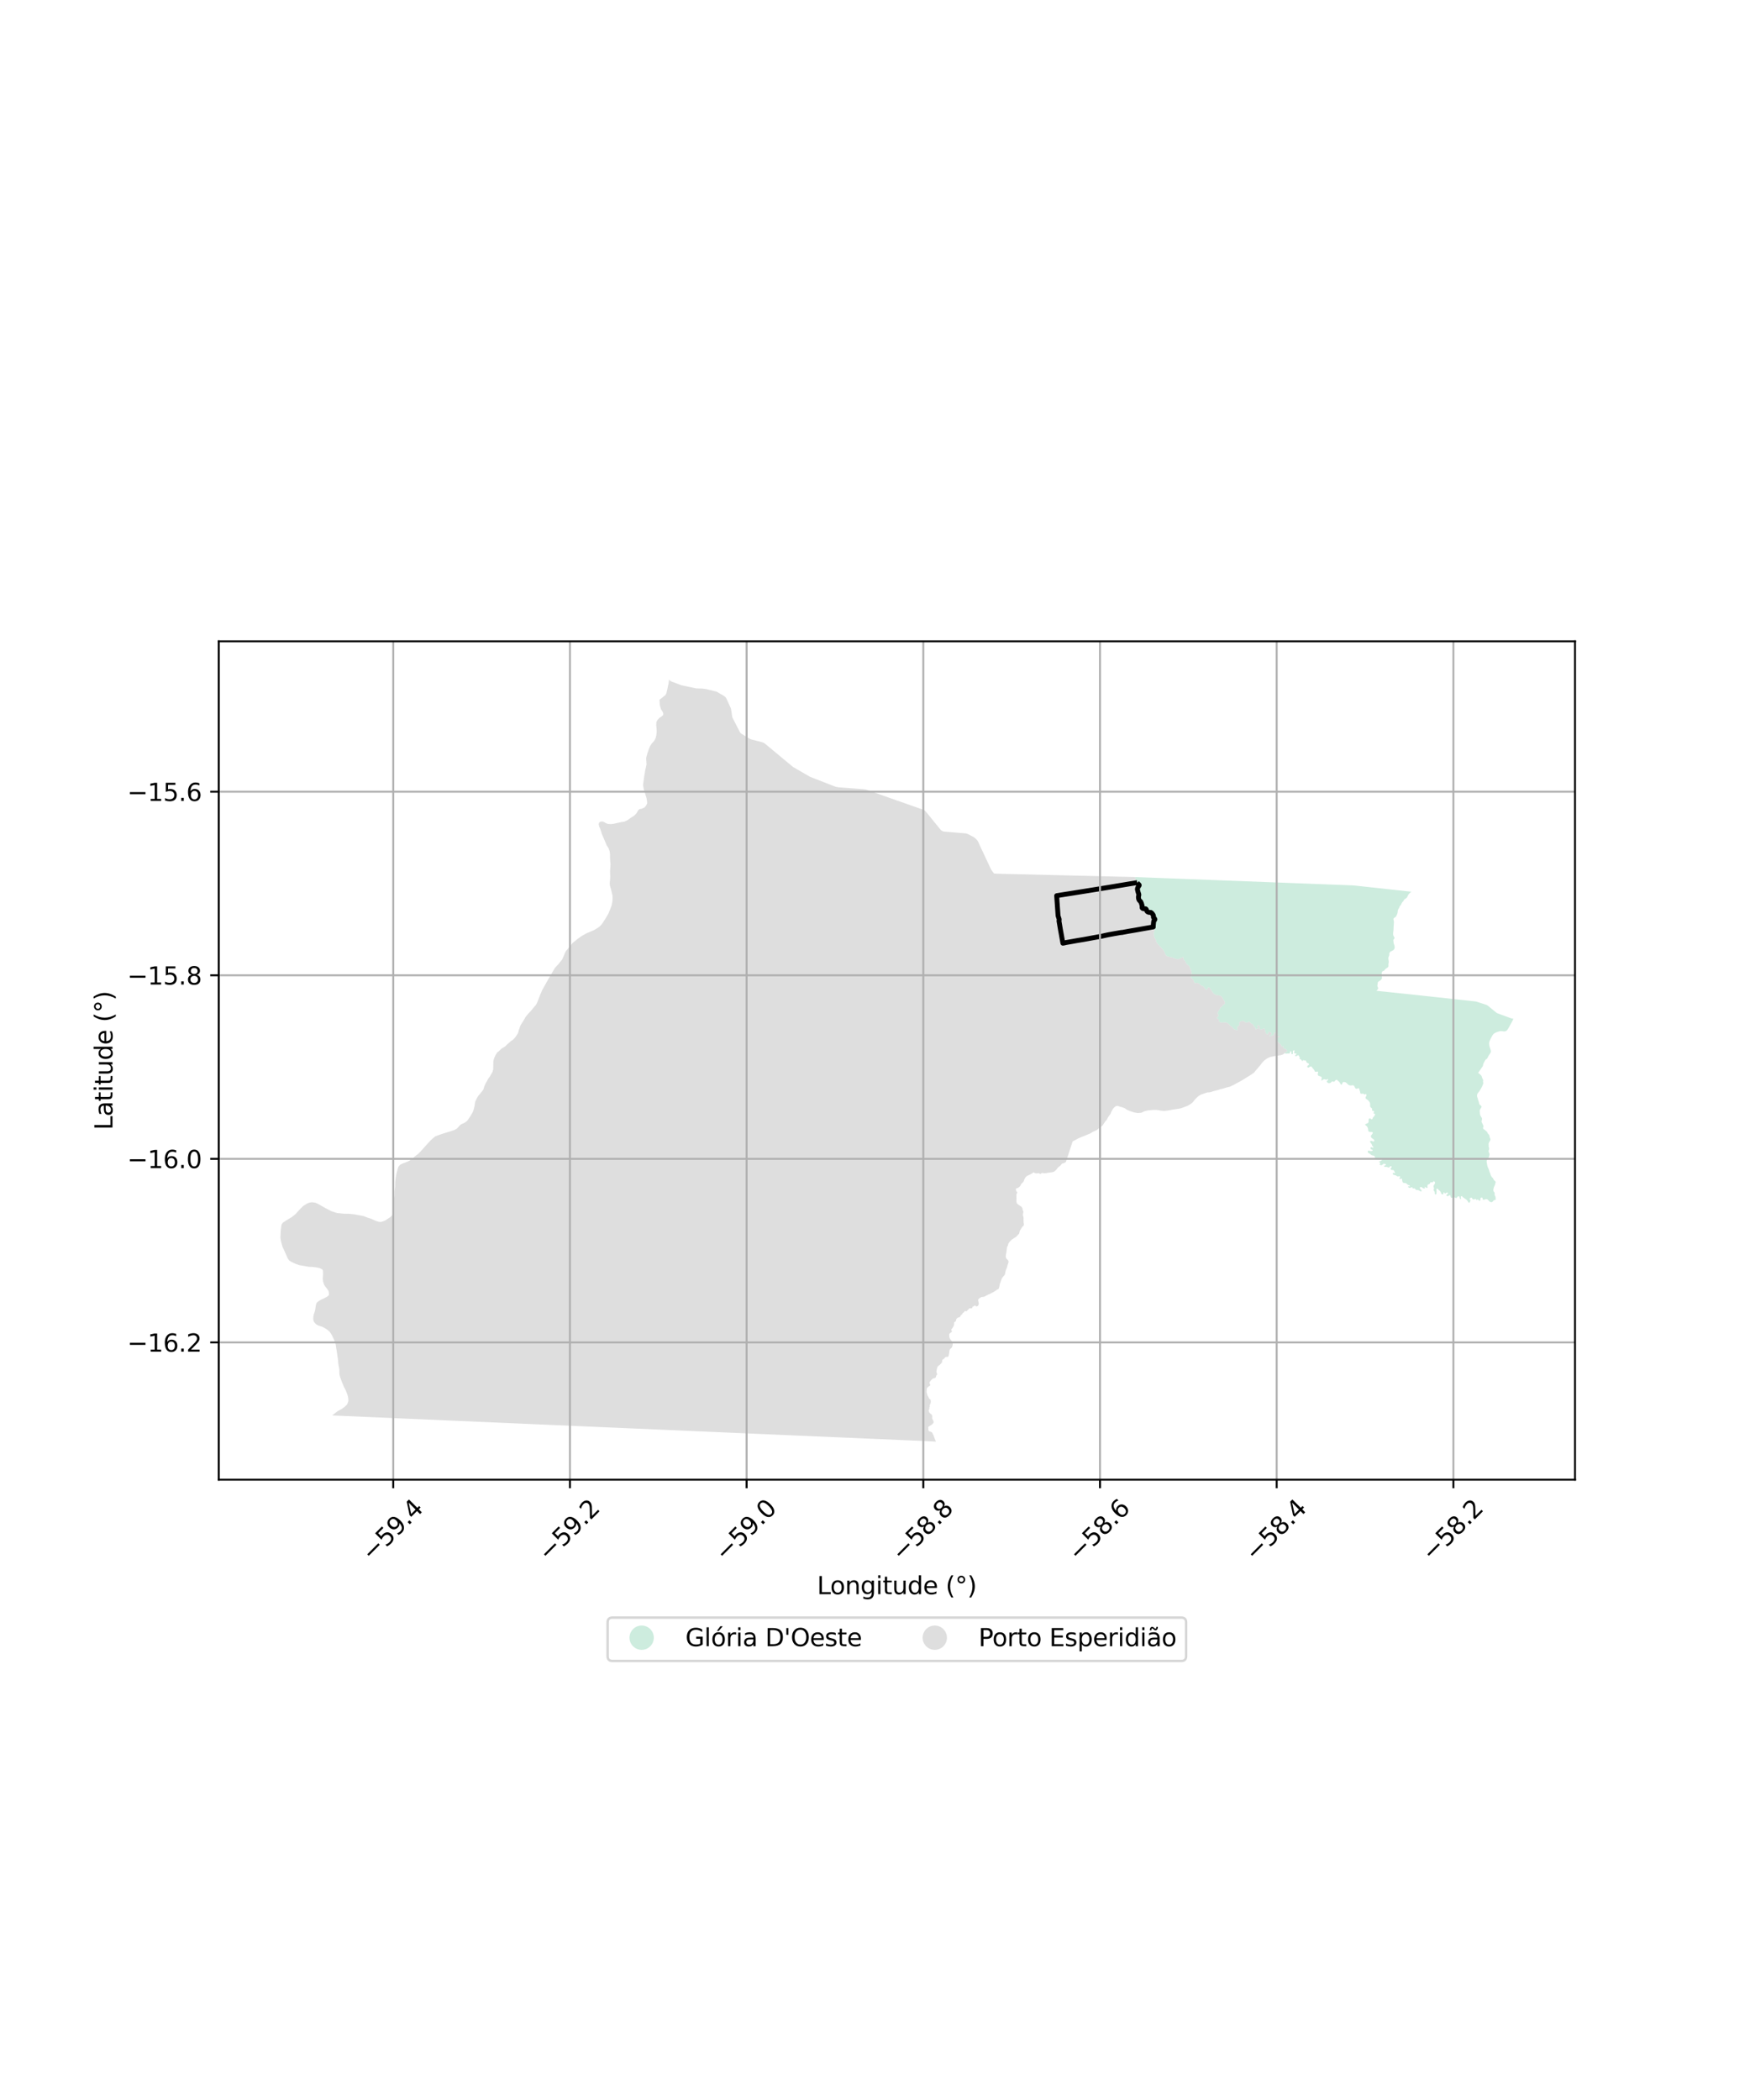 <?xml version="1.0" encoding="utf-8" standalone="no"?>
<!DOCTYPE svg PUBLIC "-//W3C//DTD SVG 1.1//EN"
  "http://www.w3.org/Graphics/SVG/1.1/DTD/svg11.dtd">
<svg xmlns:xlink="http://www.w3.org/1999/xlink" width="720pt" height="864pt" viewBox="0 0 720 864" xmlns="http://www.w3.org/2000/svg" version="1.1">
 <defs>
  <style type="text/css">*{stroke-linejoin: round; stroke-linecap: butt}</style>
 </defs>
 <g id="figure_1">
  <g id="patch_1">
   <path d="M 0 864 
L 720 864 
L 720 0 
L 0 0 
z
" style="fill: #ffffff"/>
  </g>
  <g id="axes_1">
   <g id="patch_2">
    <path d="M 90 608.784 
L 648 608.784 
L 648 263.856 
L 90 263.856 
z
" style="fill: #ffffff"/>
   </g>
   <g id="PatchCollection_1">
    <path d="M 557.161 446.816 
L 557.13 446.779 
L 557.042 446.675 
L 556.889 446.573 
L 556.536 446.508 
L 555.871 446.586 
L 555.377 446.576 
L 555.083 446.473 
L 554.66 446.227 
L 554.469 446.04 
L 553.825 445.41 
L 553.307 445.191 
L 553.079 445.178 
L 552.782 445.162 
L 552.55 445.213 
L 552.37 445.528 
L 552.214 445.866 
L 552.093 446.13 
L 551.926 446.267 
L 551.71 446.248 
L 551.474 445.892 
L 551.436 445.835 
L 551.366 445.649 
L 550.995 445.116 
L 550.958 445.062 
L 550.842 444.947 
L 550.404 444.662 
L 550.366 444.564 
L 550.169 444.331 
L 550.001 444.258 
L 549.989 444.26 
L 549.728 444.289 
L 549.631 444.341 
L 549.527 444.396 
L 549.229 444.7 
L 549.146 444.829 
L 549.095 444.908 
L 548.912 445.053 
L 548.779 445.075 
L 548.271 444.915 
L 548.133 444.924 
L 547.98 444.985 
L 547.586 445.359 
L 547.465 445.474 
L 547.292 445.578 
L 546.897 445.64 
L 546.837 445.65 
L 546.639 445.642 
L 546.406 445.579 
L 546.251 445.48 
L 546.249 445.478 
L 545.946 445.157 
L 545.909 445.118 
L 545.858 445.02 
L 545.859 444.903 
L 545.905 444.802 
L 545.938 444.766 
L 546.052 444.643 
L 546.329 444.439 
L 546.375 444.364 
L 546.415 444.228 
L 546.348 444.028 
L 546.225 443.992 
L 546.063 444.01 
L 545.854 444.195 
L 545.732 444.24 
L 545.623 444.239 
L 545.313 444.145 
L 544.888 444.016 
L 544.722 444.044 
L 544.45 444.161 
L 544.371 444.195 
L 543.852 444.554 
L 543.801 444.565 
L 543.748 444.576 
L 543.667 444.536 
L 543.661 444.474 
L 543.639 444.251 
L 543.67 444.027 
L 543.762 443.779 
L 543.764 443.774 
L 543.823 443.484 
L 543.753 443.207 
L 543.479 442.947 
L 542.984 442.779 
L 542.475 442.605 
L 542.325 442.467 
L 542.163 442.166 
L 542.183 441.618 
L 542.282 441.349 
L 542.309 441.086 
L 542.241 440.954 
L 542.138 440.892 
L 541.941 440.902 
L 541.895 440.904 
L 541.859 440.91 
L 541.352 441.001 
L 541.084 440.931 
L 540.935 440.787 
L 540.721 440.326 
L 540.615 440.099 
L 540.268 439.74 
L 540.181 439.65 
L 539.82 439.12 
L 539.693 438.933 
L 539.683 438.923 
L 539.59 438.831 
L 539.36 438.774 
L 539.229 438.776 
L 539.2 438.776 
L 538.96 438.85 
L 538.625 439.11 
L 538.446 439.2 
L 538.07 439.181 
L 537.96 439.125 
L 537.88 439.024 
L 537.838 438.88 
L 537.852 438.797 
L 537.924 438.612 
L 537.971 438.492 
L 538.486 438.128 
L 538.561 438.004 
L 538.457 437.57 
L 538.341 437.514 
L 537.596 437.15 
L 537.565 437.079 
L 537.271 436.404 
L 537.217 436.354 
L 537.185 436.324 
L 537.075 436.285 
L 536.846 436.314 
L 536.628 436.286 
L 536.605 436.277 
L 536.427 436.206 
L 536.239 436.185 
L 536.136 436.173 
L 536.074 436.229 
L 536.03 436.446 
L 535.961 436.551 
L 535.844 436.556 
L 535.696 436.442 
L 535.477 436.182 
L 535.283 435.953 
L 535.109 435.807 
L 534.78 435.729 
L 534.673 435.637 
L 534.628 435.545 
L 534.773 435.233 
L 534.774 435.071 
L 534.775 435.046 
L 534.695 434.924 
L 534.536 434.776 
L 534.439 434.417 
L 534.42 434.387 
L 534.327 434.238 
L 534.066 434.133 
L 533.95 434.146 
L 533.651 434.359 
L 533.332 434.537 
L 533.09 434.539 
L 532.926 434.432 
L 532.86 434.312 
L 532.854 434.199 
L 532.953 434.107 
L 533.076 433.993 
L 533.168 433.909 
L 533.312 433.836 
L 533.424 433.704 
L 533.434 433.61 
L 533.436 433.586 
L 533.363 433.475 
L 532.947 433.456 
L 532.939 433.455 
L 532.687 433.405 
L 532.509 433.287 
L 532.402 433.09 
L 532.387 432.978 
L 532.597 432.527 
L 532.597 432.255 
L 532.493 432.138 
L 532.222 432.178 
L 532.205 432.18 
L 532.126 432.231 
L 531.978 432.413 
L 531.927 432.557 
L 531.943 433.521 
L 531.849 433.619 
L 531.813 433.657 
L 531.61 433.73 
L 531.45 433.68 
L 531.327 433.556 
L 531.297 433.21 
L 531.334 432.914 
L 531.132 432.567 
L 530.954 432.498 
L 530.85 432.511 
L 530.805 432.625 
L 530.775 432.702 
L 530.75 433.073 
L 530.663 433.233 
L 530.494 433.39 
L 530.417 433.461 
L 529.827 433.423 
L 529.55 433.472 
L 529.318 433.479 
L 529.04 433.489 
L 528.812 433.426 
L 528.622 433.284 
L 528.562 433.122 
L 528.575 432.979 
L 528.61 432.96 
L 528.73 432.893 
L 529.26 432.807 
L 529.28 432.804 
L 529.497 432.669 
L 529.535 432.582 
L 529.494 432.277 
L 529.341 432.003 
L 529.126 431.766 
L 528.96 431.634 
L 528.61 431.498 
L 528.572 431.483 
L 528.286 431.437 
L 528.208 431.424 
L 528.079 431.374 
L 527.945 431.075 
L 527.934 430.898 
L 528.015 430.742 
L 528.153 430.478 
L 528.166 430.329 
L 528.13 430.279 
L 527.919 430.339 
L 527.67 430.673 
L 527.55 430.704 
L 527.478 430.722 
L 527.392 430.653 
L 527.303 430.508 
L 527.172 430.117 
L 527.074 429.955 
L 526.086 428.986 
L 525.91 428.772 
L 525.541 428.471 
L 525.246 428.152 
L 525.183 427.85 
L 525.195 427.624 
L 525.263 427.346 
L 525.413 427.057 
L 525.607 426.867 
L 525.635 426.856 
L 525.851 426.766 
L 526.289 426.709 
L 526.367 426.671 
L 526.395 426.658 
L 526.464 426.57 
L 526.444 426.318 
L 526.275 426.275 
L 525.656 426.332 
L 525.267 426.239 
L 525.048 426.054 
L 525.088 425.887 
L 525.109 425.864 
L 525.134 425.836 
L 525.472 425.734 
L 525.709 425.617 
L 525.706 425.596 
L 525.685 425.424 
L 525.593 425.35 
L 525.273 425.224 
L 524.74 424.873 
L 524.543 424.835 
L 524.414 424.862 
L 524.315 424.883 
L 524.24 424.995 
L 524.189 425.496 
L 524.016 425.731 
L 524.003 425.749 
L 523.694 425.921 
L 523.15 426.104 
L 522.693 426.319 
L 522.545 426.368 
L 522.373 426.336 
L 522.293 426.23 
L 522.245 426.088 
L 522.35 425.977 
L 522.757 425.811 
L 522.937 425.694 
L 523.054 425.571 
L 523.098 425.46 
L 523.105 425.323 
L 523.05 425.125 
L 522.953 424.969 
L 522.689 424.751 
L 522.541 424.578 
L 522.424 424.503 
L 522.246 424.483 
L 522.061 424.544 
L 522.042 424.564 
L 521.974 424.637 
L 521.619 425.451 
L 521.612 425.465 
L 521.538 425.552 
L 521.427 425.551 
L 521.101 425.407 
L 520.801 424.996 
L 520.685 424.742 
L 520.511 424.055 
L 520.345 423.403 
L 520.329 423.34 
L 520.194 423.165 
L 520.103 423.145 
L 519.991 423.121 
L 519.802 423.204 
L 519.749 423.272 
L 519.721 423.309 
L 519.499 423.394 
L 519.283 423.393 
L 519.099 423.425 
L 518.901 423.459 
L 518.743 423.584 
L 518.722 423.601 
L 518.549 423.656 
L 518.309 423.5 
L 518.311 423.25 
L 518.312 422.892 
L 518.277 422.62 
L 518.131 422.191 
L 517.87 421.863 
L 517.81 421.833 
L 517.789 421.822 
L 517.658 421.815 
L 517.479 421.897 
L 517.411 421.965 
L 517.342 422.132 
L 517.358 422.48 
L 517.425 422.598 
L 517.695 422.799 
L 517.849 422.963 
L 517.876 423.12 
L 517.823 423.268 
L 517.735 423.328 
L 517.497 423.138 
L 517.348 423.088 
L 517.267 423.106 
L 517.172 423.162 
L 517.162 423.168 
L 516.869 423.544 
L 516.653 423.568 
L 516.6 423.499 
L 516.561 423.449 
L 516.537 423.35 
L 516.491 422.898 
L 516.485 422.84 
L 516.461 422.803 
L 516.332 422.603 
L 516.237 422.534 
L 515.859 422.258 
L 515.718 422.065 
L 515.644 421.9 
L 515.632 421.757 
L 515.553 421.564 
L 515.344 421.401 
L 514.674 421.067 
L 514.404 420.687 
L 514.189 420.586 
L 513.987 420.38 
L 513.857 420.31 
L 513.678 420.334 
L 513.483 420.538 
L 513.336 420.692 
L 513.113 420.765 
L 512.929 420.721 
L 512.435 420.605 
L 512.063 420.351 
L 511.696 420.1 
L 511.271 420.087 
L 511.171 420.084 
L 511.084 420.099 
L 510.894 420.131 
L 510.782 420.149 
L 510.432 420.274 
L 510.287 420.326 
L 509.908 420.653 
L 509.864 420.752 
L 509.838 420.961 
L 509.832 421.149 
L 509.83 421.24 
L 509.861 421.569 
L 509.881 421.787 
L 509.85 421.911 
L 509.322 422.292 
L 509.173 422.453 
L 509.073 422.663 
L 509.051 423.073 
L 509.17 423.426 
L 509.198 423.509 
L 509.221 423.577 
L 509.214 423.738 
L 509.183 423.789 
L 509.157 423.831 
L 508.802 423.887 
L 508.78 423.89 
L 508.732 423.87 
L 508.577 423.802 
L 508.242 423.583 
L 507.708 423.4 
L 507.526 423.234 
L 507.381 423.101 
L 507.048 422.582 
L 506.714 422.345 
L 506.324 422.17 
L 506.126 422.037 
L 505.8 421.607 
L 505.303 421.094 
L 504.661 420.73 
L 504.349 420.631 
L 503.443 420.701 
L 503.368 420.701 
L 502.634 420.702 
L 502.428 420.66 
L 501.894 420.552 
L 501.702 420.416 
L 501.569 420.239 
L 501.469 419.762 
L 501.425 419.556 
L 501.353 419.382 
L 501.176 419.25 
L 500.768 419.037 
L 500.706 418.881 
L 500.705 418.709 
L 500.769 418.564 
L 501.107 418.291 
L 501.294 418.046 
L 501.358 417.729 
L 501.284 417.494 
L 500.978 417.106 
L 500.918 416.878 
L 501.01 416.499 
L 501.793 415.284 
L 502.092 414.674 
L 502.383 414.311 
L 502.652 414.154 
L 502.886 413.962 
L 503.159 413.588 
L 503.267 413.441 
L 503.338 413.424 
L 503.411 413.407 
L 503.77 413.127 
L 503.873 412.99 
L 503.943 412.79 
L 503.953 412.404 
L 503.866 412.078 
L 503.166 410.978 
L 502.714 410.147 
L 502.633 410.077 
L 502.373 409.854 
L 502.092 409.721 
L 501.518 409.538 
L 500.531 409.414 
L 500.237 409.336 
L 500.039 409.245 
L 499.618 408.988 
L 499.209 408.668 
L 499.028 408.411 
L 498.977 408.339 
L 498.82 408.116 
L 498.584 407.78 
L 498.435 407.504 
L 497.827 406.615 
L 497.784 406.552 
L 497.491 406.294 
L 497.322 406.238 
L 497.258 406.217 
L 497.25 406.219 
L 497.112 406.25 
L 497.036 406.312 
L 496.858 406.677 
L 496.751 406.896 
L 496.638 407.059 
L 496.435 407.154 
L 496.263 407.136 
L 496.078 407.057 
L 495.915 406.897 
L 495.174 405.968 
L 495.024 405.829 
L 494.621 405.612 
L 494.32 405.541 
L 494.021 405.333 
L 493.491 404.834 
L 492.633 404.389 
L 492.615 404.385 
L 492.475 404.347 
L 492.256 404.38 
L 492.146 404.448 
L 492.05 404.47 
L 491.857 404.515 
L 491.652 404.479 
L 491.528 404.377 
L 491.433 404.298 
L 491.311 404.104 
L 491.292 404.066 
L 491.196 403.876 
L 490.914 403.094 
L 490.67 402.756 
L 490.155 402.308 
L 490.076 402.24 
L 489.996 401.998 
L 490.023 401.707 
L 490.048 401.593 
L 490.082 401.433 
L 490.096 401.401 
L 490.236 401.07 
L 490.285 400.827 
L 490.262 400.29 
L 490.143 399.613 
L 489.705 398.558 
L 489.45 397.822 
L 489.294 397.572 
L 489.091 397.328 
L 488.732 397.029 
L 488.179 396.569 
L 488.076 396.43 
L 487.956 396.269 
L 487.633 395.552 
L 487.46 395.267 
L 487.247 395.03 
L 486.914 394.66 
L 486.871 394.471 
L 486.832 394.296 
L 486.921 393.993 
L 486.865 393.881 
L 486.689 393.833 
L 486.333 394.021 
L 486.225 394.046 
L 485.727 394.159 
L 485.434 394.417 
L 485.406 394.442 
L 485.126 394.571 
L 484.6 394.639 
L 484.586 394.641 
L 484.556 394.637 
L 484.294 394.604 
L 483.862 394.55 
L 483.807 394.529 
L 483.313 394.348 
L 482.613 394.061 
L 482.159 393.915 
L 481.836 393.853 
L 481.432 393.776 
L 480.559 393.558 
L 480.173 393.412 
L 479.939 393.248 
L 479.749 393.059 
L 479.513 392.715 
L 478.987 391.496 
L 478.697 390.991 
L 478.589 390.869 
L 477.596 389.736 
L 476.404 388.451 
L 476.077 388.054 
L 475.968 387.895 
L 475.796 387.643 
L 475.724 387.445 
L 475.654 387.134 
L 475.567 386.749 
L 475.433 386.403 
L 475.306 386.224 
L 475.171 386.031 
L 474.887 385.489 
L 474.706 384.432 
L 474.741 383.829 
L 474.748 383.704 
L 474.748 383.703 
L 474.799 383.413 
L 474.97 382.906 
L 474.998 382.584 
L 475.007 382.488 
L 475.004 382.456 
L 474.986 382.266 
L 474.97 382.106 
L 474.888 381.837 
L 474.749 381.362 
L 474.62 380.526 
L 474.702 379.75 
L 474.888 379.041 
L 475.103 378.501 
L 475.108 378.331 
L 475.116 378.052 
L 475.081 377.874 
L 475.073 377.835 
L 475.047 377.774 
L 474.967 377.589 
L 474.939 377.525 
L 474.955 377.372 
L 474.926 377.252 
L 474.722 376.99 
L 474.64 376.789 
L 474.605 376.701 
L 474.58 376.639 
L 474.361 376.1 
L 474.3 376.016 
L 474.137 375.793 
L 474.08 375.713 
L 473.779 375.489 
L 473.368 375.321 
L 472.905 375.197 
L 472.741 375.153 
L 472.372 375.054 
L 472.035 374.675 
L 471.734 374.235 
L 471.651 374.151 
L 471.448 373.947 
L 471.043 373.789 
L 470.69 373.691 
L 470.27 373.573 
L 470.043 373.306 
L 470.009 372.908 
L 469.989 372.673 
L 469.916 372.051 
L 469.774 371.552 
L 469.624 371.16 
L 469.595 371.083 
L 469.58 371.061 
L 469.188 370.487 
L 468.863 370.012 
L 468.718 369.721 
L 468.666 368.872 
L 468.695 368.291 
L 468.761 367.922 
L 468.602 367.534 
L 468.487 367.252 
L 468.202 366.195 
L 468.162 365.852 
L 468.152 365.768 
L 468.232 365.392 
L 468.366 365.14 
L 468.54 364.813 
L 468.764 364.292 
L 468.758 364.016 
L 468.586 363.716 
L 468.384 363.451 
L 467.996 363.041 
L 467.548 362.303 
L 467.224 361.711 
L 467.031 361.19 
L 466.963 361.008 
L 466.947 360.841 
L 485.187 361.539 
L 499.5 362.087 
L 501.751 362.173 
L 503.141 362.227 
L 530.681 363.281 
L 550.35 364.034 
L 555.261 364.222 
L 556.017 364.251 
L 556.824 364.282 
L 557.884 364.398 
L 560.33 364.663 
L 563.124 364.967 
L 580.788 366.888 
L 580.438 367.056 
L 580.257 367.185 
L 580.213 367.231 
L 579.581 367.902 
L 579.554 367.931 
L 579.349 368.24 
L 579.078 368.839 
L 579.026 368.956 
L 578.98 369.031 
L 578.839 369.257 
L 578.835 369.263 
L 578.652 369.446 
L 577.754 370.106 
L 577.72 370.131 
L 577.667 370.21 
L 577.654 370.229 
L 577.604 370.303 
L 577.416 370.718 
L 577.405 370.74 
L 576.928 371.204 
L 576.6 371.811 
L 576.57 371.901 
L 576.529 372.023 
L 576.527 372.031 
L 576.324 372.346 
L 575.937 372.809 
L 575.844 373.002 
L 575.745 373.206 
L 575.635 373.534 
L 575.63 373.55 
L 575.513 373.737 
L 575.361 373.982 
L 575.297 374.085 
L 575.246 374.212 
L 575.143 374.465 
L 575.083 374.716 
L 575.04 375.261 
L 574.935 375.797 
L 574.799 376.178 
L 574.702 376.39 
L 574.446 376.951 
L 574.23 377.225 
L 573.548 377.668 
L 573.543 377.674 
L 573.516 377.709 
L 573.41 377.843 
L 573.326 378.051 
L 573.324 378.09 
L 573.315 378.248 
L 573.314 378.276 
L 573.333 378.376 
L 573.469 379.067 
L 573.486 379.415 
L 573.493 379.562 
L 573.495 379.606 
L 573.38 381.135 
L 573.322 382.54 
L 573.181 383.875 
L 573.178 384.123 
L 573.175 384.332 
L 573.192 384.605 
L 573.193 384.614 
L 573.194 384.639 
L 573.222 384.73 
L 573.267 384.878 
L 573.391 385.155 
L 573.449 385.285 
L 573.61 385.571 
L 573.709 385.748 
L 573.743 385.911 
L 573.731 385.98 
L 573.713 386.079 
L 573.712 386.083 
L 573.709 386.089 
L 573.645 386.223 
L 573.624 386.245 
L 573.32 386.564 
L 573.262 386.881 
L 573.347 387.819 
L 573.362 387.983 
L 573.389 388.066 
L 573.712 389.049 
L 573.791 389.419 
L 573.793 389.475 
L 573.804 389.812 
L 573.783 389.933 
L 573.737 390.204 
L 573.618 390.47 
L 573.608 390.492 
L 573.572 390.574 
L 573.461 390.696 
L 573.447 390.711 
L 573.313 390.86 
L 573.121 390.991 
L 572.997 391.076 
L 572.679 391.231 
L 572.161 391.482 
L 571.937 391.663 
L 571.917 391.679 
L 571.763 391.863 
L 571.762 391.865 
L 571.662 392.05 
L 571.608 392.237 
L 571.595 392.847 
L 571.549 393.133 
L 571.236 393.89 
L 571.222 393.923 
L 571.217 394.079 
L 571.207 394.389 
L 571.28 394.974 
L 571.353 395.551 
L 571.359 395.601 
L 571.34 396.059 
L 571.221 396.76 
L 571.257 397.312 
L 571.246 397.516 
L 571.241 397.624 
L 571.241 397.63 
L 571.177 397.726 
L 571.076 397.878 
L 570.947 398.012 
L 570.891 398.07 
L 570.884 398.074 
L 570.568 398.291 
L 569.965 398.707 
L 569.677 399.092 
L 569.59 399.209 
L 569.438 399.36 
L 569.265 399.464 
L 569.263 399.465 
L 568.923 399.548 
L 568.919 399.549 
L 568.862 399.588 
L 568.736 399.678 
L 568.588 399.909 
L 568.47 400.285 
L 568.459 400.618 
L 568.483 400.74 
L 568.55 401.075 
L 568.477 401.557 
L 568.611 402.077 
L 568.608 402.121 
L 568.594 402.338 
L 568.53 402.576 
L 568.304 402.968 
L 568.068 403.231 
L 568.059 403.239 
L 567.939 403.331 
L 567.848 403.402 
L 567.835 403.409 
L 567.215 403.788 
L 567.155 403.851 
L 566.913 404.108 
L 566.826 404.375 
L 566.813 404.683 
L 566.803 404.938 
L 566.802 404.948 
L 566.67 405.523 
L 566.714 405.756 
L 566.995 406.439 
L 567.015 406.584 
L 567.002 406.671 
L 566.993 406.732 
L 566.981 406.753 
L 566.826 407.037 
L 566.519 407.441 
L 566.362 407.579 
L 566.287 407.645 
L 566.33 407.649 
L 566.341 407.65 
L 568.536 407.884 
L 570.022 408.029 
L 573.567 408.403 
L 574.18 408.468 
L 575.388 408.595 
L 575.495 408.606 
L 575.901 408.649 
L 576.615 408.725 
L 581.841 409.276 
L 582.461 409.341 
L 583.399 409.443 
L 583.727 409.479 
L 586.183 409.745 
L 591.624 410.335 
L 595.276 410.732 
L 595.794 410.788 
L 596.352 410.848 
L 596.975 410.916 
L 597.876 411.014 
L 600.922 411.348 
L 600.985 411.355 
L 601.785 411.442 
L 603.031 411.579 
L 605.168 411.813 
L 607.237 412.04 
L 607.282 412.054 
L 607.323 412.067 
L 609.103 412.636 
L 610.193 412.985 
L 611.251 413.334 
L 611.597 413.448 
L 612.088 413.734 
L 612.17 413.781 
L 614.516 415.717 
L 614.879 416.016 
L 614.902 416.035 
L 615.215 416.293 
L 615.381 416.431 
L 615.652 416.637 
L 615.932 416.811 
L 616.049 416.876 
L 616.106 416.897 
L 618.113 417.636 
L 618.348 417.723 
L 619.066 417.987 
L 619.104 418.002 
L 620.986 418.695 
L 621.486 418.879 
L 621.785 418.98 
L 622.111 419.055 
L 622.636 419.129 
L 622.633 419.138 
L 622.583 419.282 
L 622.513 419.472 
L 622.49 419.533 
L 622.44 419.669 
L 622.24 420.058 
L 621.861 420.754 
L 621.404 421.592 
L 621.39 421.618 
L 621.366 421.662 
L 621.224 421.922 
L 621.082 422.183 
L 620.745 422.8 
L 620.476 423.225 
L 620.207 423.65 
L 619.971 423.926 
L 619.484 424.239 
L 618.967 424.354 
L 618.555 424.348 
L 618.032 424.239 
L 617.507 424.205 
L 616.959 424.294 
L 616.31 424.488 
L 615.78 424.66 
L 615.747 424.719 
L 615.512 424.777 
L 615.178 424.925 
L 614.657 425.26 
L 614.288 425.615 
L 613.951 426.147 
L 613.355 427.227 
L 612.823 428.412 
L 612.69 428.991 
L 612.678 429.349 
L 612.726 429.933 
L 612.841 430.721 
L 612.966 430.896 
L 613.179 431.607 
L 613.308 432.036 
L 613.411 432.644 
L 613.375 432.818 
L 612.933 433.658 
L 612.622 434.063 
L 611.885 435.441 
L 611.605 435.742 
L 611.183 435.992 
L 611.182 435.992 
L 610.765 436.752 
L 610.407 437.398 
L 610.361 437.478 
L 610.267 437.81 
L 610.226 437.994 
L 610.166 438.255 
L 610.125 438.441 
L 610.099 438.589 
L 608.133 441.443 
L 608.686 441.785 
L 609.452 442.526 
L 609.643 442.947 
L 609.778 443.433 
L 609.895 443.682 
L 610.199 444.329 
L 610.213 444.52 
L 610.156 445.053 
L 610.257 445.58 
L 610.254 445.787 
L 609.779 447.006 
L 609.528 447.483 
L 609.337 447.86 
L 608.616 448.997 
L 608.175 449.543 
L 607.953 449.817 
L 607.799 450.132 
L 607.704 450.528 
L 607.701 450.987 
L 607.807 451.473 
L 608.042 452.049 
L 608.082 452.233 
L 608.073 452.411 
L 608.427 453.357 
L 608.564 454.042 
L 608.663 454.333 
L 608.78 454.513 
L 609.189 454.783 
L 609.344 454.921 
L 609.52 455.221 
L 609.544 455.509 
L 609.395 455.744 
L 609.351 455.814 
L 609.031 456.324 
L 608.82 456.76 
L 608.783 457.288 
L 608.966 458.689 
L 609.158 459.131 
L 609.429 459.575 
L 609.522 459.727 
L 609.654 459.942 
L 609.747 460.299 
L 609.733 460.611 
L 609.544 461.248 
L 609.561 461.529 
L 609.774 462.067 
L 610.278 463.082 
L 610.354 463.432 
L 610.165 463.999 
L 610.184 464.215 
L 610.27 464.406 
L 610.473 464.606 
L 610.871 464.855 
L 611.775 465.632 
L 612.259 466.525 
L 612.499 466.73 
L 612.665 466.931 
L 612.747 467.158 
L 612.859 467.669 
L 612.956 468.054 
L 613.175 468.55 
L 613.204 468.781 
L 613.213 468.85 
L 613.017 469.382 
L 612.581 470.134 
L 612.483 470.384 
L 612.447 470.782 
L 612.486 471.192 
L 612.471 471.692 
L 612.629 472.197 
L 612.681 472.584 
L 612.68 472.594 
L 612.646 472.974 
L 612.476 473.354 
L 612.444 473.601 
L 612.526 474.044 
L 612.622 474.232 
L 612.802 474.679 
L 612.789 475.268 
L 612.789 475.281 
L 612.451 476.396 
L 612.289 476.622 
L 611.977 476.945 
L 611.838 477.158 
L 611.667 477.556 
L 611.647 478.01 
L 611.938 479.645 
L 612.066 480.063 
L 612.307 480.648 
L 612.53 481.086 
L 612.838 482.128 
L 613.093 482.701 
L 613.268 483.285 
L 613.468 483.802 
L 613.734 484.209 
L 613.771 484.253 
L 613.927 484.44 
L 614.306 484.775 
L 614.485 485.264 
L 614.744 485.636 
L 615.165 485.96 
L 615.362 486.316 
L 615.042 487.553 
L 614.817 487.992 
L 614.652 488.409 
L 614.542 488.795 
L 614.464 489.07 
L 614.423 489.268 
L 614.409 489.333 
L 614.409 489.336 
L 614.408 489.435 
L 614.403 489.877 
L 614.508 490.2 
L 614.797 490.528 
L 614.915 490.758 
L 614.934 490.895 
L 614.952 491.03 
L 614.927 491.619 
L 614.978 491.779 
L 614.994 491.827 
L 615.186 492.17 
L 615.326 492.543 
L 615.326 492.559 
L 615.327 492.631 
L 615.329 493.108 
L 615.403 493.38 
L 615.442 493.579 
L 615.448 493.609 
L 615.394 493.599 
L 615.331 493.588 
L 615.122 493.617 
L 615.07 493.642 
L 614.728 493.806 
L 614.401 494.038 
L 614.395 494.042 
L 614.229 494.272 
L 613.957 494.538 
L 613.658 494.604 
L 613.19 494.556 
L 612.798 494.283 
L 612.666 494.151 
L 612.384 493.869 
L 612.206 493.691 
L 611.997 493.483 
L 611.941 493.426 
L 611.599 493.368 
L 611.557 493.37 
L 611.283 493.383 
L 610.974 493.454 
L 610.969 493.455 
L 610.575 493.613 
L 610.423 493.639 
L 610.172 493.595 
L 610.064 493.448 
L 610.016 493.323 
L 609.981 493.119 
L 609.948 492.93 
L 609.813 492.723 
L 609.605 492.691 
L 609.404 492.721 
L 609.331 492.767 
L 609.302 492.785 
L 609.176 492.937 
L 609.101 493.173 
L 609.06 493.303 
L 609.068 493.619 
L 609.012 493.916 
L 608.916 493.993 
L 608.673 494.035 
L 608.587 493.993 
L 608.31 493.755 
L 608.054 493.535 
L 607.971 493.52 
L 607.834 493.55 
L 607.631 493.713 
L 607.575 493.73 
L 607.462 493.764 
L 607.358 493.653 
L 607.31 493.466 
L 607.215 493.296 
L 607.113 493.256 
L 607.068 493.257 
L 606.929 493.261 
L 606.628 493.442 
L 606.256 493.487 
L 606.065 493.441 
L 605.917 493.352 
L 605.906 493.346 
L 605.768 493.204 
L 605.598 492.869 
L 605.482 492.778 
L 605.372 492.74 
L 605.285 492.742 
L 605.248 492.743 
L 605.124 492.795 
L 605.119 492.797 
L 604.658 493.114 
L 604.616 493.266 
L 604.62 493.282 
L 604.649 493.403 
L 604.844 493.599 
L 604.935 493.751 
L 604.975 493.892 
L 604.979 493.909 
L 604.935 494.141 
L 604.931 494.149 
L 604.658 494.702 
L 604.532 494.821 
L 604.415 494.856 
L 604.339 494.835 
L 604.233 494.807 
L 604.111 494.611 
L 603.708 493.972 
L 603.315 493.56 
L 603.114 493.421 
L 602.596 493.062 
L 601.963 492.624 
L 601.828 492.531 
L 601.671 492.337 
L 601.522 492.153 
L 601.448 492.108 
L 601.367 492.103 
L 601.351 492.11 
L 601.159 492.198 
L 601.079 492.258 
L 601.027 492.349 
L 601.018 492.534 
L 601.098 492.872 
L 601.107 493.252 
L 601.086 493.343 
L 601.03 493.378 
L 600.921 493.352 
L 600.714 493.19 
L 600.601 492.981 
L 600.553 492.666 
L 600.482 492.478 
L 600.311 492.262 
L 600.128 492.177 
L 599.966 492.195 
L 599.682 492.338 
L 599.678 492.34 
L 599.319 492.826 
L 599.134 492.947 
L 598.985 492.911 
L 598.953 492.904 
L 598.253 492.536 
L 598.056 492.544 
L 597.906 492.62 
L 597.814 492.667 
L 597.356 492.777 
L 597.226 492.799 
L 597.076 492.757 
L 596.976 492.695 
L 596.931 492.609 
L 596.921 492.59 
L 596.818 492.327 
L 596.777 492.029 
L 596.71 491.861 
L 596.58 491.729 
L 596.397 491.712 
L 596.221 491.806 
L 596.045 491.957 
L 595.792 492.081 
L 595.508 492.135 
L 595.335 492.091 
L 595.272 492.039 
L 595.072 491.874 
L 595.082 491.796 
L 595.245 491.507 
L 595.386 491.374 
L 595.681 491.097 
L 595.741 490.94 
L 595.739 490.847 
L 595.676 490.733 
L 595.552 490.654 
L 595.363 490.626 
L 595.214 490.667 
L 594.74 490.963 
L 594.492 491.004 
L 594.487 491.001 
L 594.365 490.941 
L 594.201 490.632 
L 594.112 490.528 
L 594.06 490.524 
L 593.881 490.713 
L 593.884 491.107 
L 593.813 491.249 
L 593.592 491.411 
L 593.341 491.373 
L 593.236 491.331 
L 593.023 491.155 
L 592.943 491.036 
L 592.892 490.875 
L 592.787 490.543 
L 592.592 490.204 
L 592.287 489.885 
L 591.891 489.562 
L 591.492 489.087 
L 591.391 489.007 
L 591.26 488.997 
L 591.078 489.113 
L 590.985 489.321 
L 591.036 490.183 
L 591.02 490.942 
L 590.948 491.187 
L 590.906 491.251 
L 590.846 491.342 
L 590.732 491.433 
L 590.622 491.455 
L 590.482 491.395 
L 590.437 491.353 
L 590.379 491.299 
L 590.318 491.162 
L 590.305 490.936 
L 590.27 490.351 
L 590.026 490.006 
L 589.875 489.794 
L 589.829 489.669 
L 589.834 489.611 
L 589.853 489.391 
L 589.866 489.354 
L 590.01 488.915 
L 589.915 488.633 
L 589.827 488.372 
L 589.8 488.202 
L 589.816 488.025 
L 589.872 487.798 
L 589.975 487.557 
L 590.313 487.039 
L 590.406 486.64 
L 590.398 486.5 
L 590.306 486.308 
L 590.262 486.215 
L 590.118 486.079 
L 589.955 486.001 
L 589.851 485.994 
L 589.809 485.991 
L 589.757 486.017 
L 589.622 486.258 
L 589.418 486.403 
L 589.216 486.448 
L 588.97 486.441 
L 588.629 486.43 
L 588.45 486.533 
L 588.376 486.646 
L 588.333 486.922 
L 588.166 487.098 
L 587.59 487.348 
L 587.441 487.432 
L 587.367 487.538 
L 587.308 487.77 
L 587.273 488.174 
L 587.304 488.375 
L 587.331 488.554 
L 587.297 488.687 
L 587.172 488.781 
L 587.051 488.783 
L 586.963 488.727 
L 586.481 488.424 
L 586.418 488.383 
L 586.21 488.329 
L 586.137 488.365 
L 586.138 488.407 
L 586.213 488.511 
L 586.263 488.771 
L 586.25 488.843 
L 586.191 488.892 
L 586.107 488.962 
L 585.951 488.982 
L 585.756 488.953 
L 585.668 488.915 
L 585.432 488.815 
L 585.148 488.62 
L 584.922 488.466 
L 584.699 488.388 
L 584.392 488.364 
L 584.284 488.45 
L 584.177 488.535 
L 584.186 488.872 
L 584.234 489.059 
L 584.577 489.363 
L 584.8 489.681 
L 584.871 490.033 
L 584.797 490.201 
L 584.717 490.221 
L 584.702 490.225 
L 584.556 490.203 
L 583.564 489.66 
L 583.466 489.641 
L 583.361 489.622 
L 583.037 489.627 
L 582.669 489.562 
L 582.589 489.503 
L 582.442 489.394 
L 582.076 489.013 
L 581.881 488.91 
L 581.724 488.893 
L 581.573 488.98 
L 581.348 488.951 
L 581.245 488.916 
L 581.175 488.769 
L 581.097 488.601 
L 580.912 488.435 
L 580.765 488.431 
L 580.681 488.478 
L 580.607 488.519 
L 580.411 488.711 
L 579.733 488.684 
L 579.341 488.335 
L 579.302 488.281 
L 579.316 488.197 
L 579.499 488.077 
L 579.978 488.079 
L 580.128 487.966 
L 580.131 487.92 
L 579.996 487.766 
L 579.91 487.695 
L 579.596 487.577 
L 579.21 487.432 
L 578.817 487.101 
L 578.593 486.913 
L 578.408 486.803 
L 578.099 486.732 
L 577.973 486.725 
L 577.584 486.703 
L 577.38 486.645 
L 577.209 486.542 
L 577.206 486.54 
L 577.071 486.303 
L 576.975 486.024 
L 576.975 486.022 
L 576.866 485.522 
L 576.871 485.413 
L 576.881 485.173 
L 576.821 485.057 
L 576.693 484.942 
L 576.631 484.924 
L 576.414 484.961 
L 576.193 485.039 
L 576.152 485.054 
L 576.008 485.06 
L 575.856 485.009 
L 575.842 484.993 
L 575.746 484.892 
L 575.749 484.723 
L 575.985 484.478 
L 576.062 484.336 
L 576.055 484.164 
L 575.961 484.02 
L 575.828 483.948 
L 575.689 483.929 
L 575.281 484.006 
L 575.255 484.007 
L 574.938 484.012 
L 574.793 483.941 
L 574.712 483.901 
L 574.526 483.737 
L 574.336 483.622 
L 574.036 483.539 
L 573.873 483.494 
L 573.484 483.386 
L 573.4 483.362 
L 573.191 483.262 
L 573.078 483.116 
L 573.004 482.897 
L 573.017 482.77 
L 573.109 482.632 
L 573.203 482.56 
L 573.326 482.536 
L 573.469 482.577 
L 573.679 482.638 
L 573.857 482.629 
L 573.924 482.583 
L 573.948 482.439 
L 573.955 482.394 
L 573.694 482.053 
L 573.488 481.582 
L 573.457 481.551 
L 573.415 481.506 
L 573.206 481.398 
L 572.855 481.385 
L 572.75 481.382 
L 572.726 481.381 
L 572.509 481.327 
L 572.33 481.234 
L 572.144 481.055 
L 572.11 480.918 
L 572.138 480.778 
L 572.236 480.656 
L 572.477 480.358 
L 572.561 480.095 
L 572.552 480.001 
L 572.389 479.827 
L 572.23 479.787 
L 572.032 479.833 
L 571.847 479.975 
L 571.834 479.989 
L 571.53 480.313 
L 571.416 480.357 
L 571.221 480.353 
L 570.974 480.262 
L 570.451 480.069 
L 569.994 480.09 
L 569.701 480.104 
L 569.514 480.022 
L 569.467 479.855 
L 569.553 479.657 
L 569.683 479.556 
L 570.066 479.357 
L 570.145 479.269 
L 570.224 479.182 
L 570.225 479.124 
L 570.146 479.008 
L 569.992 478.903 
L 569.403 478.806 
L 569.179 478.838 
L 569.178 478.838 
L 568.894 479.064 
L 568.665 479.304 
L 568.401 479.406 
L 568.153 479.389 
L 567.924 479.32 
L 567.665 479.174 
L 567.55 479.057 
L 567.54 479.047 
L 567.604 478.96 
L 567.63 478.924 
L 567.654 478.892 
L 567.86 478.708 
L 567.937 478.494 
L 567.821 478.359 
L 567.618 478.259 
L 567.481 478.192 
L 567.413 478.048 
L 567.487 477.888 
L 567.524 477.873 
L 567.956 477.696 
L 567.958 477.695 
L 567.983 477.677 
L 568.51 477.303 
L 568.663 477.194 
L 568.801 477.056 
L 568.819 476.949 
L 568.744 476.738 
L 568.655 476.683 
L 568.464 476.692 
L 568.414 476.745 
L 568.299 476.866 
L 568.22 476.949 
L 567.8 477.12 
L 567.4 477.187 
L 567.368 477.183 
L 566.172 477.033 
L 565.886 476.998 
L 565.783 476.852 
L 565.67 476.577 
L 565.669 476.542 
L 565.652 475.816 
L 565.463 475.623 
L 565.114 475.453 
L 565.068 475.43 
L 564.577 475.339 
L 564.225 475.224 
L 563.898 474.929 
L 563.63 474.736 
L 562.995 474.345 
L 562.911 474.293 
L 562.769 474.125 
L 562.748 473.735 
L 562.892 473.473 
L 563.1 473.383 
L 563.108 473.379 
L 563.195 473.372 
L 563.416 473.437 
L 563.717 473.582 
L 564.192 473.593 
L 564.467 473.55 
L 564.581 473.532 
L 564.62 473.505 
L 564.692 473.453 
L 564.742 473.183 
L 564.647 473.063 
L 564.523 473.015 
L 564.078 472.844 
L 563.968 472.705 
L 563.843 472.449 
L 563.852 472.282 
L 563.892 472.163 
L 563.996 472.036 
L 564.194 471.989 
L 564.272 471.993 
L 564.376 471.998 
L 564.716 472.184 
L 564.972 472.155 
L 564.986 472.134 
L 565.042 472.05 
L 565.027 471.911 
L 564.61 471.41 
L 564.227 470.532 
L 564.222 470.527 
L 564.176 470.478 
L 563.999 470.291 
L 563.748 469.9 
L 563.678 469.668 
L 563.75 469.493 
L 563.885 469.391 
L 564.007 469.375 
L 564.06 469.368 
L 564.111 469.373 
L 564.173 469.38 
L 564.297 469.393 
L 564.788 469.588 
L 565.065 469.629 
L 565.239 469.598 
L 565.351 469.529 
L 565.367 469.519 
L 565.423 469.44 
L 565.423 469.321 
L 565.268 468.868 
L 564.806 468.534 
L 564.723 468.474 
L 564.368 468.217 
L 564.211 468.041 
L 564.039 467.674 
L 564 467.474 
L 564.097 467.156 
L 564.616 466.546 
L 564.793 466.157 
L 564.754 465.974 
L 564.66 465.822 
L 564.447 465.733 
L 564.217 465.726 
L 564.11 465.722 
L 563.964 465.718 
L 563.814 465.713 
L 563.465 465.702 
L 563.189 465.565 
L 563.039 465.429 
L 562.961 465.293 
L 562.922 465.101 
L 562.885 464.695 
L 562.863 464.456 
L 562.668 463.873 
L 562.472 463.499 
L 562.347 463.347 
L 561.881 463.01 
L 561.757 462.879 
L 561.687 462.668 
L 561.701 462.587 
L 561.821 462.491 
L 562.345 462.266 
L 562.645 462.137 
L 562.939 461.91 
L 562.96 461.869 
L 563.001 461.79 
L 563.091 461.442 
L 563.075 460.855 
L 563.12 460.503 
L 563.192 460.317 
L 563.274 460.22 
L 563.306 460.204 
L 563.512 460.104 
L 563.749 460.141 
L 564.062 460.378 
L 564.349 460.501 
L 564.386 460.517 
L 564.558 460.463 
L 564.913 459.751 
L 565.391 459.209 
L 565.603 458.919 
L 565.723 458.525 
L 565.749 458.434 
L 565.735 458.313 
L 565.656 458.241 
L 565.273 458.166 
L 565.257 458.163 
L 565.151 458.052 
L 565.114 457.947 
L 565.136 457.823 
L 565.323 457.599 
L 565.324 457.58 
L 565.341 457.29 
L 565.276 457.192 
L 565.17 457.139 
L 564.958 457.085 
L 564.762 457.035 
L 564.726 457.026 
L 564.59 456.927 
L 564.57 456.883 
L 564.504 456.734 
L 564.525 456.386 
L 564.532 456.271 
L 564.501 456.068 
L 564.159 455.803 
L 563.804 455.435 
L 563.706 455.079 
L 563.71 454.694 
L 563.715 454.35 
L 563.666 453.884 
L 563.541 453.543 
L 563.313 453.22 
L 563.249 453.129 
L 563.123 452.949 
L 562.548 452.42 
L 562.131 452.173 
L 561.886 451.93 
L 561.822 451.747 
L 561.82 451.533 
L 561.903 451.311 
L 562.162 450.902 
L 562.189 450.771 
L 562.2 450.52 
L 562.112 450.235 
L 561.985 450.124 
L 561.796 450.107 
L 561.748 450.134 
L 561.632 450.309 
L 561.611 450.341 
L 561.516 450.374 
L 561.008 450.012 
L 560.69 449.968 
L 560.43 449.981 
L 560.028 450.003 
L 559.811 449.93 
L 559.663 449.72 
L 559.584 449.33 
L 559.49 448.858 
L 559.329 448.525 
L 559.323 448.512 
L 559.239 448.066 
L 559.17 447.872 
L 559.083 447.783 
L 558.946 447.718 
L 558.944 447.717 
L 558.84 447.694 
L 558.264 447.974 
L 557.932 447.904 
L 557.768 447.87 
L 557.641 447.71 
L 557.492 447.522 
L 557.21 446.874 
L 557.161 446.816 
" clip-path="url(#pb9f396aed2)" style="fill: #b3e2cd; fill-opacity: 0.65"/>
    <path d="M 501.469 419.762 
L 501.569 420.239 
L 501.702 420.416 
L 501.894 420.552 
L 502.428 420.66 
L 502.634 420.702 
L 503.368 420.701 
L 503.443 420.701 
L 504.349 420.631 
L 504.661 420.73 
L 505.303 421.094 
L 505.8 421.607 
L 506.126 422.037 
L 506.324 422.17 
L 506.714 422.345 
L 507.048 422.582 
L 507.381 423.101 
L 507.526 423.234 
L 507.708 423.4 
L 508.242 423.583 
L 508.577 423.802 
L 508.732 423.87 
L 508.78 423.89 
L 508.802 423.887 
L 509.157 423.831 
L 509.183 423.789 
L 509.214 423.738 
L 509.221 423.577 
L 509.198 423.509 
L 509.17 423.426 
L 509.051 423.073 
L 509.073 422.663 
L 509.173 422.453 
L 509.322 422.292 
L 509.85 421.911 
L 509.881 421.787 
L 509.861 421.569 
L 509.83 421.24 
L 509.832 421.149 
L 509.838 420.961 
L 509.864 420.752 
L 509.908 420.653 
L 510.287 420.326 
L 510.432 420.274 
L 510.782 420.149 
L 510.894 420.131 
L 511.084 420.099 
L 511.171 420.084 
L 511.271 420.087 
L 511.696 420.1 
L 512.063 420.351 
L 512.435 420.605 
L 512.929 420.721 
L 513.113 420.765 
L 513.336 420.692 
L 513.483 420.538 
L 513.678 420.334 
L 513.857 420.31 
L 513.987 420.38 
L 514.189 420.586 
L 514.404 420.687 
L 514.674 421.067 
L 515.344 421.401 
L 515.553 421.564 
L 515.632 421.757 
L 515.644 421.9 
L 515.718 422.065 
L 515.859 422.258 
L 516.237 422.534 
L 516.332 422.603 
L 516.461 422.803 
L 516.485 422.84 
L 516.491 422.898 
L 516.537 423.35 
L 516.561 423.449 
L 516.6 423.499 
L 516.653 423.568 
L 516.869 423.544 
L 517.162 423.168 
L 517.172 423.162 
L 517.267 423.106 
L 517.348 423.088 
L 517.497 423.138 
L 517.735 423.328 
L 517.823 423.268 
L 517.876 423.12 
L 517.849 422.963 
L 517.695 422.799 
L 517.425 422.598 
L 517.358 422.48 
L 517.342 422.132 
L 517.411 421.965 
L 517.479 421.897 
L 517.658 421.815 
L 517.789 421.822 
L 517.81 421.833 
L 517.87 421.863 
L 518.131 422.191 
L 518.277 422.62 
L 518.312 422.892 
L 518.311 423.25 
L 518.309 423.5 
L 518.549 423.656 
L 518.722 423.601 
L 518.743 423.584 
L 518.901 423.459 
L 519.099 423.425 
L 519.283 423.393 
L 519.499 423.394 
L 519.721 423.309 
L 519.749 423.272 
L 519.802 423.204 
L 519.991 423.121 
L 520.103 423.145 
L 520.194 423.165 
L 520.329 423.34 
L 520.345 423.403 
L 520.511 424.055 
L 520.685 424.742 
L 520.801 424.996 
L 521.101 425.407 
L 521.427 425.551 
L 521.538 425.552 
L 521.612 425.465 
L 521.619 425.451 
L 521.974 424.637 
L 522.042 424.564 
L 522.061 424.544 
L 522.246 424.483 
L 522.424 424.503 
L 522.541 424.578 
L 522.689 424.751 
L 522.953 424.969 
L 523.05 425.125 
L 523.105 425.323 
L 523.098 425.46 
L 523.054 425.571 
L 522.937 425.694 
L 522.757 425.811 
L 522.35 425.977 
L 522.245 426.088 
L 522.293 426.23 
L 522.373 426.336 
L 522.545 426.368 
L 522.693 426.319 
L 523.15 426.104 
L 523.694 425.921 
L 524.003 425.749 
L 524.016 425.731 
L 524.189 425.496 
L 524.24 424.995 
L 524.315 424.883 
L 524.414 424.862 
L 524.543 424.835 
L 524.74 424.873 
L 525.273 425.224 
L 525.593 425.35 
L 525.685 425.424 
L 525.706 425.596 
L 525.709 425.617 
L 525.472 425.734 
L 525.134 425.836 
L 525.109 425.864 
L 525.088 425.887 
L 525.048 426.054 
L 525.267 426.239 
L 525.656 426.332 
L 526.275 426.275 
L 526.444 426.318 
L 526.464 426.57 
L 526.395 426.658 
L 526.367 426.671 
L 526.289 426.709 
L 525.851 426.766 
L 525.635 426.856 
L 525.607 426.867 
L 525.413 427.057 
L 525.263 427.346 
L 525.195 427.624 
L 525.183 427.85 
L 525.246 428.152 
L 525.541 428.471 
L 525.91 428.772 
L 526.086 428.986 
L 527.074 429.955 
L 527.172 430.117 
L 527.303 430.508 
L 527.392 430.653 
L 527.478 430.722 
L 527.55 430.704 
L 527.67 430.673 
L 527.919 430.339 
L 528.13 430.279 
L 528.166 430.329 
L 528.153 430.478 
L 528.015 430.742 
L 527.934 430.898 
L 527.945 431.075 
L 528.079 431.374 
L 528.208 431.424 
L 528.286 431.437 
L 528.572 431.483 
L 528.61 431.498 
L 528.96 431.634 
L 529.126 431.766 
L 529.341 432.003 
L 529.494 432.277 
L 529.535 432.582 
L 529.497 432.669 
L 529.28 432.804 
L 529.26 432.807 
L 528.73 432.893 
L 528.61 432.96 
L 528.575 432.979 
L 528.562 433.122 
L 528.622 433.284 
L 527.812 433.838 
L 526.947 434.13 
L 525.304 434.355 
L 523.898 434.624 
L 522.623 434.871 
L 521.347 435.456 
L 520.154 436.302 
L 519.271 437.253 
L 518.493 438.286 
L 517.52 439.431 
L 516.547 440.555 
L 516.376 440.769 
L 515.92 441.341 
L 514.601 442.239 
L 513.152 443.138 
L 511.401 444.239 
L 510.017 445.025 
L 508.244 445.991 
L 507.033 446.62 
L 505.952 447.114 
L 504.547 447.451 
L 503.457 447.797 
L 503.395 447.812 
L 502.212 448.102 
L 500.914 448.507 
L 499.12 448.978 
L 497.844 449.383 
L 496.655 449.473 
L 495.379 449.899 
L 494.125 450.349 
L 493.217 450.865 
L 492.439 451.539 
L 491.509 452.528 
L 490.536 453.718 
L 489.52 454.437 
L 488.612 454.954 
L 487.004 455.563 
L 485.866 455.987 
L 484.244 456.279 
L 482.449 456.526 
L 480.72 456.863 
L 478.911 457.091 
L 477.779 456.975 
L 476.006 456.661 
L 474.449 456.638 
L 473.195 456.773 
L 472.071 456.885 
L 470.73 457.267 
L 469.608 457.799 
L 468.157 457.941 
L 466.536 457.672 
L 465.001 457.155 
L 463.768 456.661 
L 462.839 456.009 
L 462.189 455.755 
L 461.52 455.493 
L 460.828 455.335 
L 459.833 454.976 
L 459.206 455.066 
L 458.644 455.425 
L 458.125 455.942 
L 457.714 456.503 
L 457.26 457.38 
L 456.903 458.286 
L 456.663 458.543 
L 455.829 459.749 
L 455.377 460.702 
L 454.674 461.462 
L 453.646 463.049 
L 453.192 463.403 
L 451.22 464.944 
L 449.564 465.696 
L 448.607 466.327 
L 444.915 467.829 
L 444.465 468.018 
L 443.732 468.328 
L 441.358 469.594 
L 441.306 469.622 
L 439.374 475.52 
L 438.944 476.832 
L 438.772 477.358 
L 438.716 477.53 
L 438.7 477.579 
L 438.533 478.026 
L 438.358 478.229 
L 437.705 478.552 
L 437.576 478.594 
L 437.213 478.634 
L 436.973 478.773 
L 436.772 478.966 
L 436.37 479.503 
L 435.288 480.339 
L 434.918 480.793 
L 434.818 480.99 
L 434.644 481.22 
L 433.881 481.897 
L 433.572 482.09 
L 433.35 482.18 
L 432.775 482.295 
L 430.913 482.556 
L 430.334 482.658 
L 429.915 482.732 
L 429.626 482.729 
L 428.917 482.597 
L 428.68 482.6 
L 428.42 482.746 
L 428.153 482.965 
L 428.041 482.985 
L 427.912 482.965 
L 427.48 482.734 
L 427.227 482.661 
L 427.085 482.662 
L 426.611 482.772 
L 426.044 482.717 
L 425.712 482.602 
L 425.302 482.34 
L 425.29 482.332 
L 425.259 482.345 
L 425.049 482.435 
L 424.684 482.727 
L 423.831 483.23 
L 423.427 483.414 
L 423.387 483.433 
L 422.765 483.716 
L 422.5 483.837 
L 422.059 484.221 
L 421.742 484.633 
L 421.502 485.113 
L 421.488 485.142 
L 421.229 485.937 
L 420.877 486.428 
L 420.616 486.7 
L 420.215 487.036 
L 420.126 487.212 
L 420.11 487.245 
L 419.835 487.789 
L 419.626 488.11 
L 419.445 488.271 
L 419.143 488.537 
L 418.645 488.82 
L 418.498 488.844 
L 418.456 488.851 
L 418.343 488.869 
L 418.104 488.988 
L 418.056 489.047 
L 417.988 489.132 
L 417.931 489.224 
L 418.003 489.486 
L 418.041 489.626 
L 418.051 489.824 
L 418.063 490.069 
L 418.305 490.277 
L 418.503 490.449 
L 418.536 490.644 
L 418.397 490.961 
L 418.206 491.399 
L 418.165 491.579 
L 418.19 492.48 
L 418.201 492.891 
L 418.171 493.679 
L 418.172 494.359 
L 418.267 494.755 
L 418.436 495.15 
L 418.706 495.433 
L 418.904 495.589 
L 420.118 496.386 
L 420.253 496.509 
L 420.456 496.789 
L 420.603 496.997 
L 420.736 497.706 
L 420.87 497.981 
L 421.085 498.658 
L 421 498.782 
L 420.981 498.987 
L 420.829 499.757 
L 420.862 499.988 
L 421.029 500.496 
L 421.076 500.736 
L 421.113 501.183 
L 421.108 502.063 
L 421.146 502.297 
L 421.126 503.041 
L 421.165 503.205 
L 421.247 503.55 
L 421.266 503.75 
L 421.239 503.962 
L 421.174 504.174 
L 420.969 504.477 
L 420.821 504.587 
L 420.454 504.861 
L 420.494 504.873 
L 420.16 505.482 
L 419.667 506.205 
L 419.52 506.627 
L 419.363 507.345 
L 419.24 507.648 
L 418.687 508.168 
L 418.56 508.359 
L 418.375 508.491 
L 418.179 508.718 
L 417.965 508.89 
L 417.679 509.12 
L 416.327 509.959 
L 415.201 511.124 
L 415.117 511.266 
L 414.849 511.722 
L 414.789 511.952 
L 414.664 512.431 
L 414.524 512.733 
L 414.452 512.887 
L 414.265 513.507 
L 414.136 514.676 
L 413.955 515.737 
L 413.845 516.383 
L 413.816 516.551 
L 413.792 516.895 
L 413.819 517.229 
L 413.972 517.669 
L 414.232 518.034 
L 414.628 518.355 
L 414.633 518.364 
L 414.912 518.849 
L 414.918 519.088 
L 414.825 519.667 
L 414.58 520.397 
L 414.528 520.552 
L 414.493 520.692 
L 414.252 521.638 
L 414.001 522.203 
L 413.819 522.613 
L 413.744 522.867 
L 413.668 523.26 
L 413.477 524.247 
L 413.341 524.466 
L 413.114 524.834 
L 413.009 524.948 
L 412.506 525.495 
L 412.425 525.583 
L 412.412 525.598 
L 412.319 525.789 
L 412.104 526.259 
L 411.934 526.63 
L 411.494 527.92 
L 411.39 528.14 
L 411.327 528.538 
L 411.051 529.748 
L 410.981 529.981 
L 410.976 529.998 
L 410.819 530.287 
L 410.65 530.425 
L 410.618 530.436 
L 410.513 530.474 
L 410.251 530.568 
L 409.619 531.039 
L 409.369 531.166 
L 409.12 531.351 
L 408.904 531.511 
L 408.458 531.755 
L 407.978 531.976 
L 407.464 532.266 
L 407.428 532.283 
L 407.03 532.457 
L 406.821 532.491 
L 406.479 532.71 
L 406.039 532.893 
L 405.047 533.44 
L 404.532 533.586 
L 403.967 533.633 
L 403.647 533.735 
L 403.535 533.771 
L 403.113 534.039 
L 402.881 534.187 
L 402.856 534.203 
L 402.337 534.862 
L 402.423 535.012 
L 402.448 535.055 
L 402.477 535.16 
L 402.506 535.261 
L 402.523 535.375 
L 402.587 535.809 
L 402.689 536.167 
L 402.685 536.377 
L 402.573 536.886 
L 402.455 537.119 
L 402.326 537.27 
L 402.179 537.38 
L 401.815 537.519 
L 401.661 537.539 
L 401.245 537.203 
L 401.144 537.122 
L 400.974 537.124 
L 400.956 537.143 
L 400.613 537.496 
L 400.315 537.529 
L 400.195 537.543 
L 400.175 537.619 
L 400.078 537.977 
L 399.943 538.139 
L 399.827 538.221 
L 399.692 538.269 
L 399.431 538.29 
L 399.299 538.284 
L 398.908 538.268 
L 398.645 538.477 
L 398.6 538.567 
L 398.564 538.641 
L 398.526 538.718 
L 398.19 538.884 
L 397.854 539.33 
L 397.593 539.519 
L 397.421 539.517 
L 397.326 539.43 
L 397.207 539.322 
L 397.035 539.355 
L 396.886 539.466 
L 396.821 539.574 
L 396.602 539.938 
L 396.318 540.026 
L 396.253 540.082 
L 395.965 540.47 
L 395.835 540.738 
L 395.484 541.054 
L 395.234 541.24 
L 395.155 541.516 
L 395.052 541.684 
L 394.889 541.844 
L 394.731 541.959 
L 394.611 542.004 
L 394.359 542.048 
L 393.999 542.17 
L 393.659 542.474 
L 393.536 542.616 
L 393.446 542.789 
L 393.356 543.322 
L 393.24 543.563 
L 393.028 543.766 
L 392.655 543.974 
L 392.532 544.209 
L 392.514 544.942 
L 392.402 545.429 
L 391.9 546.352 
L 391.619 546.709 
L 391.482 546.882 
L 391.367 547.082 
L 391.371 547.234 
L 391.381 547.247 
L 391.603 547.534 
L 391.626 547.65 
L 391.613 547.789 
L 391.538 547.986 
L 391.459 548.102 
L 391.384 548.149 
L 391.184 548.274 
L 391.071 548.305 
L 390.974 548.484 
L 390.713 548.636 
L 390.619 548.726 
L 390.538 548.903 
L 390.518 549.034 
L 390.503 549.126 
L 390.539 549.991 
L 390.674 550.441 
L 390.895 550.865 
L 391.109 551.168 
L 391.511 551.638 
L 391.764 552.051 
L 391.828 552.156 
L 391.903 552.391 
L 391.982 552.948 
L 391.941 553.355 
L 391.925 553.424 
L 391.795 553.964 
L 391.625 554.327 
L 391.402 554.637 
L 391.221 554.766 
L 390.917 554.983 
L 390.818 555.155 
L 390.76 555.255 
L 390.575 555.977 
L 390.476 556.886 
L 390.318 557.633 
L 390.317 557.636 
L 390.228 557.904 
L 390.125 558.095 
L 390.054 558.172 
L 389.887 558.257 
L 389.633 558.303 
L 389.607 558.308 
L 389.374 558.242 
L 389.083 558.333 
L 388.797 558.523 
L 388.428 558.989 
L 388.143 559.216 
L 387.91 559.341 
L 387.801 559.45 
L 387.721 559.526 
L 387.64 559.703 
L 387.63 560.045 
L 387.553 560.456 
L 387.543 560.512 
L 387.487 560.646 
L 387.436 560.699 
L 386.783 561.394 
L 386.659 561.525 
L 386.617 561.57 
L 386.512 561.644 
L 386.288 561.801 
L 386.191 561.869 
L 386.138 561.945 
L 386.102 561.996 
L 386.084 562.001 
L 385.961 562.031 
L 385.686 562.391 
L 385.614 562.622 
L 385.566 562.774 
L 385.298 563.997 
L 385.272 564.115 
L 385.284 564.461 
L 385.299 564.56 
L 385.376 564.853 
L 385.385 564.868 
L 385.464 564.999 
L 385.544 565.17 
L 385.566 565.408 
L 385.55 565.446 
L 385.472 565.632 
L 385.312 565.829 
L 385.19 565.98 
L 385.097 566.355 
L 385.057 566.516 
L 384.95 566.742 
L 384.732 566.902 
L 384.547 566.96 
L 384.005 567.128 
L 383.75 567.208 
L 383.579 567.373 
L 383.43 567.517 
L 382.886 568.071 
L 382.54 568.526 
L 382.457 568.753 
L 382.441 569.021 
L 382.47 569.218 
L 382.67 569.603 
L 382.76 569.776 
L 382.726 569.919 
L 382.636 570.057 
L 382.497 570.177 
L 382.452 570.216 
L 381.967 570.522 
L 381.771 570.685 
L 381.478 571.019 
L 381.35 571.215 
L 381.28 571.406 
L 381.245 571.694 
L 381.297 571.918 
L 381.214 572.479 
L 381.298 573.126 
L 381.411 573.3 
L 381.454 573.633 
L 381.554 573.898 
L 381.538 574.051 
L 381.79 574.424 
L 381.934 574.704 
L 382.298 575.416 
L 382.434 575.573 
L 382.632 575.7 
L 382.685 575.733 
L 382.864 575.916 
L 382.952 576.155 
L 382.912 576.414 
L 382.887 576.575 
L 382.921 576.636 
L 382.972 576.664 
L 383.063 576.714 
L 383.013 576.879 
L 383.009 576.884 
L 382.875 577.049 
L 382.898 577.258 
L 382.862 577.412 
L 382.675 577.704 
L 382.575 578.012 
L 382.515 578.268 
L 382.498 578.523 
L 382.556 578.646 
L 382.556 578.746 
L 382.326 579.089 
L 382.306 579.166 
L 382.432 579.48 
L 382.422 579.542 
L 382.205 579.841 
L 382.087 580.14 
L 382.089 580.339 
L 382.239 580.906 
L 382.363 581.144 
L 382.474 581.273 
L 382.758 581.573 
L 383.053 581.791 
L 383.215 581.91 
L 383.409 582.157 
L 383.535 582.546 
L 383.546 582.581 
L 383.536 582.912 
L 383.529 583.128 
L 383.516 583.537 
L 383.551 583.681 
L 383.943 584.488 
L 383.982 584.567 
L 384.107 585.006 
L 384.097 585.261 
L 384.032 585.41 
L 384.007 585.467 
L 383.461 586.049 
L 383.332 586.175 
L 382.311 586.749 
L 382.149 586.909 
L 381.91 587.179 
L 381.895 587.34 
L 381.946 587.716 
L 381.908 588.109 
L 381.964 588.386 
L 382.071 588.664 
L 382.164 588.766 
L 382.401 588.896 
L 383.055 589.106 
L 383.34 589.268 
L 383.498 589.432 
L 383.613 589.608 
L 383.908 590.273 
L 384.073 590.536 
L 384.276 591.13 
L 384.451 591.53 
L 384.56 591.945 
L 385.085 593.106 
L 384.633 593.084 
L 373.134 592.578 
L 352.382 591.679 
L 335.761 590.966 
L 321.242 590.345 
L 319.798 590.278 
L 311.393 589.913 
L 301.287 589.481 
L 270.962 588.168 
L 258.71 587.638 
L 251.986 587.344 
L 249.645 587.25 
L 209.926 585.529 
L 209.724 585.519 
L 136.646 582.357 
L 137.236 581.894 
L 138.822 580.65 
L 140.389 579.807 
L 141.741 578.853 
L 142.822 577.842 
L 143.172 576.87 
L 143.174 576.865 
L 143.308 576.494 
L 143.308 575.708 
L 143.146 574.529 
L 142.822 573.462 
L 142.227 571.945 
L 141.47 570.541 
L 140.552 568.295 
L 139.932 566.54 
L 139.633 565.339 
L 139.622 564.34 
L 139.6 563.52 
L 139.492 562.7 
L 139.287 561.644 
L 139.146 560.701 
L 139.07 559.69 
L 138.962 558.656 
L 138.789 557.769 
L 138.692 556.927 
L 138.584 556.264 
L 138.433 555.163 
L 138.314 554.636 
L 138.27 554.063 
L 138.097 553.063 
L 137.816 552.243 
L 137.524 551.423 
L 137.179 550.671 
L 136.779 549.806 
L 136.27 548.863 
L 135.748 548.053 
L 134.919 547.29 
L 134.043 546.661 
L 133.222 546.212 
L 132.616 545.897 
L 131.968 545.673 
L 131.449 545.527 
L 130.735 545.257 
L 129.924 544.729 
L 129.395 544.134 
L 129.081 543.595 
L 128.897 542.955 
L 128.887 542.213 
L 128.951 541.54 
L 129.092 540.922 
L 129.135 540.686 
L 129.319 540.203 
L 129.503 539.552 
L 129.654 538.945 
L 129.773 538.294 
L 129.935 537.182 
L 130.076 536.53 
L 130.341 535.946 
L 130.941 535.441 
L 131.535 535.059 
L 132.151 534.699 
L 132.606 534.497 
L 133.287 534.183 
L 133.77 533.913 
L 134.255 533.698 
L 134.93 533.239 
L 135.308 532.835 
L 135.373 532.44 
L 135.283 531.851 
L 135.156 531.145 
L 134.653 530.381 
L 133.883 529.37 
L 133.38 528.66 
L 132.911 527.273 
L 132.792 525.945 
L 132.888 524.674 
L 132.9 523.699 
L 132.847 522.788 
L 132.753 522.482 
L 132.524 522.217 
L 131.602 521.788 
L 130.5 521.504 
L 128.669 521.266 
L 127.107 521.192 
L 123.111 520.513 
L 121.38 519.877 
L 120.817 519.6 
L 119.882 519.185 
L 118.97 518.575 
L 118.413 517.81 
L 117.731 516.259 
L 117.101 514.843 
L 116.234 512.964 
L 115.615 510.736 
L 115.364 509.217 
L 115.506 506.376 
L 115.746 504.349 
L 115.869 503.754 
L 116.402 503.012 
L 117.279 502.445 
L 118.582 501.622 
L 120.13 500.693 
L 121.654 499.439 
L 123.02 497.912 
L 124.739 496.173 
L 126.287 495.217 
L 127.328 494.778 
L 128.396 494.647 
L 128.902 494.712 
L 129.701 494.814 
L 130.76 495.271 
L 133.731 496.959 
L 136.356 498.317 
L 138.665 499.076 
L 139.327 499.141 
L 141.465 499.353 
L 143.567 499.378 
L 145.882 499.622 
L 147.818 499.997 
L 149.647 500.343 
L 151.149 500.957 
L 152.771 501.452 
L 154.476 502.269 
L 155.933 502.711 
L 156.841 502.738 
L 157.827 502.415 
L 158.738 501.994 
L 159.526 501.434 
L 160.558 500.796 
L 161.485 499.833 
L 161.85 498.564 
L 161.947 497.184 
L 161.834 495.206 
L 161.874 495.091 
L 162.011 493.745 
L 162.275 492.034 
L 162.296 490.198 
L 162.561 488.365 
L 162.57 487.586 
L 162.57 487.579 
L 162.585 486.284 
L 162.852 484.206 
L 163.112 482.862 
L 163.366 481.885 
L 163.747 480.543 
L 163.998 479.934 
L 164.616 479.206 
L 165.596 478.728 
L 166.575 478.372 
L 167.798 477.896 
L 168.657 477.417 
L 170.577 475.864 
L 171.22 475.345 
L 172.001 474.805 
L 173.015 473.786 
L 173.822 472.88 
L 174.698 471.906 
L 175.367 471.136 
L 176.197 470.23 
L 177.212 469.143 
L 178.293 468.171 
L 179.193 467.477 
L 180.336 467.07 
L 181.337 466.71 
L 182.745 466.243 
L 185.191 465.492 
L 186.822 464.953 
L 188.011 464.336 
L 188.796 463.417 
L 189.312 462.906 
L 189.878 462.464 
L 190.842 462.103 
L 191.664 461.59 
L 192.239 461.111 
L 192.814 460.278 
L 193.635 459.068 
L 194.597 457.4 
L 195.016 455.997 
L 195.3 454.646 
L 195.476 453.375 
L 196.166 451.893 
L 196.797 450.844 
L 197.725 449.772 
L 198.824 448.355 
L 198.972 447.924 
L 199.269 446.919 
L 199.857 445.629 
L 200.295 444.913 
L 200.88 443.767 
L 201.461 443.053 
L 202.033 442.045 
L 202.192 441.764 
L 202.644 441.008 
L 202.929 439.899 
L 202.93 439.813 
L 202.938 439.035 
L 202.951 437.882 
L 202.962 436.874 
L 203.114 436.011 
L 203.41 435.15 
L 203.851 434.146 
L 204.289 433.431 
L 204.58 433.002 
L 205.158 432.576 
L 205.882 431.863 
L 206.317 431.436 
L 207.759 430.587 
L 208.193 430.159 
L 208.917 429.447 
L 209.533 428.963 
L 210.219 428.308 
L 210.94 427.884 
L 211.375 427.457 
L 212.245 426.457 
L 212.447 426.128 
L 212.683 425.742 
L 212.974 425.313 
L 213.268 424.595 
L 213.419 423.877 
L 213.713 423.159 
L 213.863 422.585 
L 214.157 421.867 
L 214.595 421.152 
L 215.584 419.584 
L 216.298 418.319 
L 217.443 416.95 
L 218.478 415.851 
L 219.733 414.321 
L 220.551 413.382 
L 221.046 412.385 
L 221.793 410.498 
L 222.187 409.444 
L 223.065 407.363 
L 225.78 402.516 
L 228.348 398.176 
L 229.671 396.775 
L 231.306 394.726 
L 232.733 391.437 
L 235.615 387.944 
L 237.71 386.244 
L 238.195 385.904 
L 239.434 385.033 
L 241.155 384.067 
L 241.601 383.875 
L 244.439 382.655 
L 246.119 381.641 
L 246.885 381 
L 247.633 380.206 
L 248.944 378.196 
L 250.256 376.033 
L 251.034 374.131 
L 251.619 372.61 
L 251.78 371.814 
L 251.958 370.933 
L 252.011 369.521 
L 251.984 368.413 
L 251.729 367.303 
L 251.366 365.772 
L 250.925 364.355 
L 250.86 363.209 
L 250.984 362.217 
L 251.057 360.614 
L 251.041 360.051 
L 251.026 359.499 
L 250.997 358.454 
L 251.188 355.534 
L 251.04 354.151 
L 250.977 352.417 
L 250.961 351.334 
L 250.811 350.195 
L 250.366 348.971 
L 249.612 347.807 
L 248.668 345.557 
L 247.703 343.321 
L 246.931 340.983 
L 246.502 339.995 
L 246.474 339.848 
L 246.323 339.072 
L 246.518 338.397 
L 247.141 338.052 
L 247.872 337.976 
L 248.538 338.228 
L 249.206 338.641 
L 250.09 338.976 
L 251.273 339.069 
L 252.593 338.92 
L 253.671 338.66 
L 255.585 338.246 
L 256.96 338.016 
L 258.284 337.38 
L 259.449 336.525 
L 260.938 335.565 
L 261.917 334.573 
L 262.492 333.468 
L 263.063 332.905 
L 264.097 332.709 
L 265.141 332.222 
L 265.822 331.455 
L 266.261 330.473 
L 266.191 329.362 
L 265.908 328.032 
L 265.517 326.863 
L 264.865 324.744 
L 264.559 323.008 
L 265.008 319.629 
L 265.491 316.808 
L 265.986 314.586 
L 265.945 313.408 
L 265.871 312.757 
L 265.853 311.782 
L 266.3 310.134 
L 266.909 308.326 
L 267.46 307.004 
L 268.034 306.062 
L 269.176 304.773 
L 269.696 303.804 
L 270.032 302.48 
L 270.178 301.29 
L 270.162 300.206 
L 269.991 298.417 
L 270.044 297.111 
L 270.496 296.228 
L 271.366 295.289 
L 272.258 294.729 
L 272.801 294.22 
L 272.887 293.679 
L 272.785 293.109 
L 272.414 292.537 
L 271.885 291.692 
L 271.677 290.878 
L 271.444 290.036 
L 271.401 288.925 
L 271.329 288.003 
L 271.331 287.887 
L 272.453 287.037 
L 273.671 286.047 
L 273.766 286.005 
L 274.179 285.161 
L 274.523 283.769 
L 274.882 281.945 
L 275.016 281.477 
L 275.1 280.868 
L 275.141 280.573 
L 275.224 279.975 
L 275.263 279.698 
L 275.285 279.534 
L 275.411 279.722 
L 275.414 279.725 
L 275.65 280.003 
L 275.959 280.232 
L 276.422 280.448 
L 277.063 280.692 
L 277.186 280.738 
L 277.51 280.861 
L 279.19 281.499 
L 279.794 281.728 
L 280.309 281.924 
L 280.971 282.064 
L 282.067 282.296 
L 283.438 282.587 
L 284.744 282.864 
L 285.83 283.094 
L 286.431 283.221 
L 286.803 283.233 
L 288.645 283.295 
L 288.934 283.304 
L 289.05 283.308 
L 290.142 283.466 
L 290.726 283.551 
L 291.02 283.623 
L 291.373 283.709 
L 292.538 283.994 
L 293.673 284.272 
L 294.85 284.56 
L 295.401 284.885 
L 295.444 284.91 
L 295.793 285.117 
L 297.549 286.155 
L 297.987 286.414 
L 298.005 286.425 
L 298.345 286.71 
L 298.452 286.8 
L 298.735 287.153 
L 298.973 287.668 
L 299.052 287.838 
L 299.525 288.861 
L 299.552 288.919 
L 299.812 289.481 
L 299.995 289.877 
L 300.264 290.458 
L 300.429 290.815 
L 300.661 291.316 
L 300.678 291.386 
L 300.71 291.515 
L 300.755 291.695 
L 300.779 291.791 
L 300.808 291.981 
L 300.885 292.487 
L 300.888 292.506 
L 300.973 293.063 
L 301.14 294.162 
L 301.203 294.578 
L 301.211 294.614 
L 301.284 294.965 
L 301.314 295.109 
L 301.341 295.239 
L 301.591 295.724 
L 301.656 295.849 
L 301.819 296.165 
L 302.051 296.614 
L 302.827 298.117 
L 303.018 298.487 
L 303.393 299.214 
L 303.644 299.699 
L 303.754 299.912 
L 304.041 300.469 
L 304.107 300.596 
L 304.279 300.929 
L 304.408 301.18 
L 304.47 301.3 
L 304.74 301.642 
L 304.746 301.647 
L 305.033 301.868 
L 305.551 302.181 
L 305.731 302.291 
L 306.704 302.879 
L 307.276 303.225 
L 308.278 303.832 
L 308.63 304.044 
L 308.633 304.047 
L 308.699 304.087 
L 309.135 304.223 
L 309.243 304.257 
L 309.81 304.404 
L 310.759 304.649 
L 312.057 304.984 
L 313.488 305.353 
L 313.651 305.41 
L 314.162 305.586 
L 314.376 305.703 
L 314.508 305.775 
L 314.892 306.09 
L 315.117 306.276 
L 315.53 306.619 
L 315.758 306.809 
L 315.766 306.816 
L 316.791 307.668 
L 318.199 308.839 
L 319.7 310.087 
L 322.412 312.343 
L 323.952 313.619 
L 324.077 313.722 
L 325.339 314.768 
L 325.427 314.841 
L 325.519 314.917 
L 325.619 314.999 
L 325.634 315.012 
L 325.734 315.095 
L 326.314 315.575 
L 326.407 315.629 
L 326.602 315.741 
L 326.726 315.813 
L 326.818 315.867 
L 327.157 316.062 
L 327.421 316.215 
L 327.427 316.218 
L 327.906 316.495 
L 328.289 316.716 
L 328.298 316.722 
L 328.318 316.733 
L 329.471 317.399 
L 329.498 317.415 
L 330.25 317.849 
L 332.87 319.363 
L 333.16 319.531 
L 333.239 319.576 
L 333.301 319.6 
L 333.79 319.792 
L 334.562 320.094 
L 335.864 320.604 
L 337.107 321.09 
L 337.532 321.256 
L 339.052 321.851 
L 339.084 321.863 
L 339.231 321.921 
L 339.925 322.192 
L 340.738 322.511 
L 341.663 322.872 
L 342.369 323.149 
L 342.46 323.184 
L 342.691 323.275 
L 343.19 323.47 
L 343.93 323.724 
L 344.036 323.744 
L 344.227 323.779 
L 344.234 323.78 
L 344.572 323.843 
L 344.621 323.852 
L 344.672 323.861 
L 344.935 323.902 
L 344.997 323.912 
L 347.778 324.127 
L 348.448 324.178 
L 348.458 324.179 
L 348.817 324.207 
L 348.844 324.209 
L 348.852 324.21 
L 349.493 324.259 
L 349.505 324.26 
L 351.635 324.425 
L 351.636 324.425 
L 355.464 324.721 
L 356.311 324.855 
L 356.59 324.954 
L 357.035 325.111 
L 359.251 325.894 
L 362.204 326.937 
L 365.848 328.225 
L 366.662 328.513 
L 372.255 330.478 
L 372.658 330.62 
L 373.825 331.03 
L 373.951 331.074 
L 374.987 331.438 
L 374.99 331.439 
L 375.683 331.683 
L 377.745 332.407 
L 378.251 332.585 
L 379.032 332.86 
L 379.703 333.095 
L 379.894 333.163 
L 380.486 333.477 
L 380.932 333.934 
L 381.352 334.451 
L 381.368 334.47 
L 383.176 336.695 
L 384.449 338.261 
L 386.092 340.282 
L 386.754 341.097 
L 386.974 341.367 
L 387.381 341.721 
L 388.01 342.055 
L 388.045 342.062 
L 388.545 342.144 
L 389.498 342.224 
L 394.992 342.69 
L 397.449 342.898 
L 398.021 343.068 
L 398.491 343.278 
L 400.795 344.514 
L 401.3 344.957 
L 401.507 345.138 
L 401.932 345.559 
L 402.176 345.874 
L 402.481 346.418 
L 402.672 346.864 
L 402.741 347.025 
L 404.706 351.214 
L 404.873 351.57 
L 406.877 355.851 
L 407.736 357.685 
L 408.242 358.432 
L 408.304 358.512 
L 408.986 359.399 
L 409.002 359.4 
L 410.533 359.482 
L 413.917 359.564 
L 413.933 359.564 
L 415.682 359.606 
L 415.682 359.606 
L 444.256 360.294 
L 466.789 360.837 
L 466.947 360.841 
L 466.963 361.008 
L 467.031 361.19 
L 467.224 361.711 
L 467.548 362.303 
L 467.996 363.041 
L 468.384 363.451 
L 468.586 363.716 
L 468.758 364.016 
L 468.764 364.292 
L 468.54 364.813 
L 468.366 365.14 
L 468.232 365.392 
L 468.152 365.768 
L 468.162 365.852 
L 468.202 366.195 
L 468.487 367.252 
L 468.602 367.534 
L 468.761 367.922 
L 468.695 368.291 
L 468.666 368.872 
L 468.718 369.721 
L 468.863 370.012 
L 469.188 370.487 
L 469.58 371.061 
L 469.595 371.083 
L 469.624 371.16 
L 469.774 371.552 
L 469.916 372.051 
L 469.989 372.673 
L 470.009 372.908 
L 470.043 373.306 
L 470.27 373.573 
L 470.69 373.691 
L 471.043 373.789 
L 471.448 373.947 
L 471.651 374.151 
L 471.734 374.235 
L 472.035 374.675 
L 472.372 375.054 
L 472.741 375.153 
L 472.905 375.197 
L 473.368 375.321 
L 473.779 375.489 
L 474.08 375.713 
L 474.137 375.793 
L 474.3 376.016 
L 474.361 376.1 
L 474.58 376.639 
L 474.605 376.701 
L 474.64 376.789 
L 474.722 376.99 
L 474.926 377.252 
L 474.955 377.372 
L 474.939 377.525 
L 474.967 377.589 
L 475.047 377.774 
L 475.073 377.835 
L 475.081 377.874 
L 475.116 378.052 
L 475.108 378.331 
L 475.103 378.501 
L 474.888 379.041 
L 474.702 379.75 
L 474.62 380.526 
L 474.749 381.362 
L 474.888 381.837 
L 474.97 382.106 
L 474.986 382.266 
L 475.004 382.456 
L 475.007 382.488 
L 474.998 382.584 
L 474.97 382.906 
L 474.799 383.413 
L 474.748 383.703 
L 474.748 383.704 
L 474.741 383.829 
L 474.706 384.432 
L 474.887 385.489 
L 475.171 386.031 
L 475.306 386.224 
L 475.433 386.403 
L 475.567 386.749 
L 475.654 387.134 
L 475.724 387.445 
L 475.796 387.643 
L 475.968 387.895 
L 476.077 388.054 
L 476.404 388.451 
L 477.596 389.736 
L 478.589 390.869 
L 478.697 390.991 
L 478.987 391.496 
L 479.513 392.715 
L 479.749 393.059 
L 479.939 393.248 
L 480.173 393.412 
L 480.559 393.558 
L 481.432 393.776 
L 481.836 393.853 
L 482.159 393.915 
L 482.613 394.061 
L 483.313 394.348 
L 483.807 394.529 
L 483.862 394.55 
L 484.294 394.604 
L 484.556 394.637 
L 484.586 394.641 
L 484.6 394.639 
L 485.126 394.571 
L 485.406 394.442 
L 485.434 394.417 
L 485.727 394.159 
L 486.225 394.046 
L 486.333 394.021 
L 486.689 393.833 
L 486.865 393.881 
L 486.921 393.993 
L 486.832 394.296 
L 486.871 394.471 
L 486.914 394.66 
L 487.247 395.03 
L 487.46 395.267 
L 487.633 395.552 
L 487.956 396.269 
L 488.076 396.43 
L 488.179 396.569 
L 488.732 397.029 
L 489.091 397.328 
L 489.294 397.572 
L 489.45 397.822 
L 489.705 398.558 
L 490.143 399.613 
L 490.262 400.29 
L 490.285 400.827 
L 490.236 401.07 
L 490.096 401.401 
L 490.082 401.433 
L 490.048 401.593 
L 490.023 401.707 
L 489.996 401.998 
L 490.076 402.24 
L 490.155 402.308 
L 490.67 402.756 
L 490.914 403.094 
L 491.196 403.876 
L 491.292 404.066 
L 491.311 404.104 
L 491.433 404.298 
L 491.528 404.377 
L 491.652 404.479 
L 491.857 404.515 
L 492.05 404.47 
L 492.146 404.448 
L 492.256 404.38 
L 492.475 404.347 
L 492.615 404.385 
L 492.633 404.389 
L 493.491 404.834 
L 494.021 405.333 
L 494.32 405.541 
L 494.621 405.612 
L 495.024 405.829 
L 495.174 405.968 
L 495.915 406.897 
L 496.078 407.057 
L 496.263 407.136 
L 496.435 407.154 
L 496.638 407.059 
L 496.751 406.896 
L 496.858 406.677 
L 497.036 406.312 
L 497.112 406.25 
L 497.25 406.219 
L 497.258 406.217 
L 497.322 406.238 
L 497.491 406.294 
L 497.784 406.552 
L 497.827 406.615 
L 498.435 407.504 
L 498.584 407.78 
L 498.82 408.116 
L 498.977 408.339 
L 499.028 408.411 
L 499.209 408.668 
L 499.618 408.988 
L 500.039 409.245 
L 500.237 409.336 
L 500.531 409.414 
L 501.518 409.538 
L 502.092 409.721 
L 502.373 409.854 
L 502.633 410.077 
L 502.714 410.147 
L 503.166 410.978 
L 503.866 412.078 
L 503.953 412.404 
L 503.943 412.79 
L 503.873 412.99 
L 503.77 413.127 
L 503.411 413.407 
L 503.338 413.424 
L 503.267 413.441 
L 503.159 413.588 
L 502.886 413.962 
L 502.652 414.154 
L 502.383 414.311 
L 502.092 414.674 
L 501.793 415.284 
L 501.01 416.499 
L 500.918 416.878 
L 500.978 417.106 
L 501.284 417.494 
L 501.358 417.729 
L 501.294 418.046 
L 501.107 418.291 
L 500.769 418.564 
L 500.705 418.709 
L 500.706 418.881 
L 500.768 419.037 
L 501.176 419.25 
L 501.353 419.382 
L 501.425 419.556 
L 501.469 419.762 
" clip-path="url(#pb9f396aed2)" style="fill: #cccccc; fill-opacity: 0.65"/>
   </g>
   <g id="PatchCollection_2">
    <path d="M 467.878 363.133 
L 467.916 363.198 
L 467.89 363.373 
L 468.006 363.537 
L 468.207 363.621 
L 468.609 363.986 
L 468.704 364.166 
L 468.662 364.32 
L 468.64 364.398 
L 468.424 364.531 
L 468.35 364.832 
L 468.075 365.292 
L 467.959 365.815 
L 468.001 366.095 
L 468.276 367.179 
L 468.498 367.824 
L 468.556 368.183 
L 468.544 368.237 
L 468.397 368.902 
L 468.413 369.447 
L 468.482 369.843 
L 468.629 370.203 
L 468.662 370.282 
L 468.836 370.52 
L 469.18 370.837 
L 469.317 371.022 
L 469.629 371.719 
L 469.851 372.481 
L 469.898 373.078 
L 469.904 373.49 
L 470.078 373.717 
L 470.416 373.871 
L 470.739 373.892 
L 470.998 373.865 
L 471.315 373.897 
L 471.479 373.998 
L 471.621 374.177 
L 471.891 374.875 
L 472.05 375.07 
L 472.409 375.277 
L 472.689 375.361 
L 473.456 375.403 
L 473.841 375.647 
L 474.338 376.265 
L 474.576 376.772 
L 474.565 377.391 
L 474.713 377.666 
L 475.009 377.925 
L 475.157 378.231 
L 475.068 378.464 
L 474.909 378.691 
L 474.74 378.839 
L 474.639 379.278 
L 474.565 379.981 
L 474.518 380.588 
L 474.465 381.006 
L 474.505 381.364 
L 474.396 381.384 
L 470.952 381.986 
L 467.323 382.635 
L 464.42 383.126 
L 461.444 383.676 
L 461.433 383.623 
L 461.432 383.61 
L 459.492 383.962 
L 459.385 383.979 
L 458.925 384.057 
L 458.459 384.135 
L 457.777 384.259 
L 457.48 384.31 
L 457.013 384.399 
L 456.947 384.409 
L 456.345 384.517 
L 455.804 384.622 
L 455.486 384.69 
L 454.881 384.818 
L 454.533 384.896 
L 453.244 385.189 
L 452.905 385.25 
L 452.415 385.339 
L 451.647 385.477 
L 449.921 385.789 
L 447.468 386.242 
L 446.718 386.375 
L 445.83 386.54 
L 444.761 386.714 
L 444.695 386.724 
L 443.165 386.976 
L 442.068 387.174 
L 441.884 387.213 
L 441.262 387.323 
L 440.562 387.446 
L 439.881 387.566 
L 439.241 387.67 
L 438.775 387.751 
L 438.154 387.866 
L 438.107 387.916 
L 437.449 388.036 
L 437.302 388.061 
L 437.117 387.012 
L 436.607 384.173 
L 436.286 382.402 
L 435.777 379.378 
L 435.694 378.845 
L 435.756 378.717 
L 435.778 378.202 
L 435.313 376.77 
L 435.323 376.68 
L 435.306 376.604 
L 434.737 368.513 
L 434.842 368.495 
L 438.25 367.943 
L 439.595 367.733 
L 441.051 367.505 
L 442.043 367.351 
L 442.159 367.324 
L 442.938 367.202 
L 446.049 366.707 
L 449.061 366.224 
L 456.032 365.098 
L 459.852 364.454 
L 461.676 364.154 
L 464.139 363.746 
L 464.829 363.632 
L 467.878 363.133 
" clip-path="url(#pb9f396aed2)" style="fill: none; stroke: #000000; stroke-width: 2"/>
   </g>
   <g id="matplotlib.axis_1">
    <g id="xtick_1">
     <g id="line2d_1">
      <path d="M 161.792 608.784 
L 161.792 263.856 
" clip-path="url(#pb9f396aed2)" style="fill: none; stroke: #b0b0b0; stroke-width: 0.8; stroke-linecap: square"/>
     </g>
     <g id="line2d_2">
      <defs>
       <path id="mcbe35cf67d" d="M 0 0 
L 0 3.5 
" style="stroke: #000000; stroke-width: 0.8"/>
      </defs>
      <g>
       <use xlink:href="#mcbe35cf67d" x="161.792" y="608.784" style="stroke: #000000; stroke-width: 0.8"/>
      </g>
     </g>
     <g id="text_1">
      <!-- −59.4 -->
      <g transform="translate(152.909 642.827) rotate(-45) scale(0.1 -0.1)">
       <defs>
        <path id="DejaVuSans-2212" d="M 678 2272 
L 4684 2272 
L 4684 1741 
L 678 1741 
L 678 2272 
z
" transform="scale(0.016)"/>
        <path id="DejaVuSans-35" d="M 691 4666 
L 3169 4666 
L 3169 4134 
L 1269 4134 
L 1269 2991 
Q 1406 3038 1543 3061 
Q 1681 3084 1819 3084 
Q 2600 3084 3056 2656 
Q 3513 2228 3513 1497 
Q 3513 744 3044 326 
Q 2575 -91 1722 -91 
Q 1428 -91 1123 -41 
Q 819 9 494 109 
L 494 744 
Q 775 591 1075 516 
Q 1375 441 1709 441 
Q 2250 441 2565 725 
Q 2881 1009 2881 1497 
Q 2881 1984 2565 2268 
Q 2250 2553 1709 2553 
Q 1456 2553 1204 2497 
Q 953 2441 691 2322 
L 691 4666 
z
" transform="scale(0.016)"/>
        <path id="DejaVuSans-39" d="M 703 97 
L 703 672 
Q 941 559 1184 500 
Q 1428 441 1663 441 
Q 2288 441 2617 861 
Q 2947 1281 2994 2138 
Q 2813 1869 2534 1725 
Q 2256 1581 1919 1581 
Q 1219 1581 811 2004 
Q 403 2428 403 3163 
Q 403 3881 828 4315 
Q 1253 4750 1959 4750 
Q 2769 4750 3195 4129 
Q 3622 3509 3622 2328 
Q 3622 1225 3098 567 
Q 2575 -91 1691 -91 
Q 1453 -91 1209 -44 
Q 966 3 703 97 
z
M 1959 2075 
Q 2384 2075 2632 2365 
Q 2881 2656 2881 3163 
Q 2881 3666 2632 3958 
Q 2384 4250 1959 4250 
Q 1534 4250 1286 3958 
Q 1038 3666 1038 3163 
Q 1038 2656 1286 2365 
Q 1534 2075 1959 2075 
z
" transform="scale(0.016)"/>
        <path id="DejaVuSans-2e" d="M 684 794 
L 1344 794 
L 1344 0 
L 684 0 
L 684 794 
z
" transform="scale(0.016)"/>
        <path id="DejaVuSans-34" d="M 2419 4116 
L 825 1625 
L 2419 1625 
L 2419 4116 
z
M 2253 4666 
L 3047 4666 
L 3047 1625 
L 3713 1625 
L 3713 1100 
L 3047 1100 
L 3047 0 
L 2419 0 
L 2419 1100 
L 313 1100 
L 313 1709 
L 2253 4666 
z
" transform="scale(0.016)"/>
       </defs>
       <use xlink:href="#DejaVuSans-2212"/>
       <use xlink:href="#DejaVuSans-35" transform="translate(83.789 0)"/>
       <use xlink:href="#DejaVuSans-39" transform="translate(147.412 0)"/>
       <use xlink:href="#DejaVuSans-2e" transform="translate(211.035 0)"/>
       <use xlink:href="#DejaVuSans-34" transform="translate(242.822 0)"/>
      </g>
     </g>
    </g>
    <g id="xtick_2">
     <g id="line2d_3">
      <path d="M 234.487 608.784 
L 234.487 263.856 
" clip-path="url(#pb9f396aed2)" style="fill: none; stroke: #b0b0b0; stroke-width: 0.8; stroke-linecap: square"/>
     </g>
     <g id="line2d_4">
      <g>
       <use xlink:href="#mcbe35cf67d" x="234.487" y="608.784" style="stroke: #000000; stroke-width: 0.8"/>
      </g>
     </g>
     <g id="text_2">
      <!-- −59.2 -->
      <g transform="translate(225.603 642.827) rotate(-45) scale(0.1 -0.1)">
       <defs>
        <path id="DejaVuSans-32" d="M 1228 531 
L 3431 531 
L 3431 0 
L 469 0 
L 469 531 
Q 828 903 1448 1529 
Q 2069 2156 2228 2338 
Q 2531 2678 2651 2914 
Q 2772 3150 2772 3378 
Q 2772 3750 2511 3984 
Q 2250 4219 1831 4219 
Q 1534 4219 1204 4116 
Q 875 4013 500 3803 
L 500 4441 
Q 881 4594 1212 4672 
Q 1544 4750 1819 4750 
Q 2544 4750 2975 4387 
Q 3406 4025 3406 3419 
Q 3406 3131 3298 2873 
Q 3191 2616 2906 2266 
Q 2828 2175 2409 1742 
Q 1991 1309 1228 531 
z
" transform="scale(0.016)"/>
       </defs>
       <use xlink:href="#DejaVuSans-2212"/>
       <use xlink:href="#DejaVuSans-35" transform="translate(83.789 0)"/>
       <use xlink:href="#DejaVuSans-39" transform="translate(147.412 0)"/>
       <use xlink:href="#DejaVuSans-2e" transform="translate(211.035 0)"/>
       <use xlink:href="#DejaVuSans-32" transform="translate(242.822 0)"/>
      </g>
     </g>
    </g>
    <g id="xtick_3">
     <g id="line2d_5">
      <path d="M 307.181 608.784 
L 307.181 263.856 
" clip-path="url(#pb9f396aed2)" style="fill: none; stroke: #b0b0b0; stroke-width: 0.8; stroke-linecap: square"/>
     </g>
     <g id="line2d_6">
      <g>
       <use xlink:href="#mcbe35cf67d" x="307.181" y="608.784" style="stroke: #000000; stroke-width: 0.8"/>
      </g>
     </g>
     <g id="text_3">
      <!-- −59.0 -->
      <g transform="translate(298.298 642.827) rotate(-45) scale(0.1 -0.1)">
       <defs>
        <path id="DejaVuSans-30" d="M 2034 4250 
Q 1547 4250 1301 3770 
Q 1056 3291 1056 2328 
Q 1056 1369 1301 889 
Q 1547 409 2034 409 
Q 2525 409 2770 889 
Q 3016 1369 3016 2328 
Q 3016 3291 2770 3770 
Q 2525 4250 2034 4250 
z
M 2034 4750 
Q 2819 4750 3233 4129 
Q 3647 3509 3647 2328 
Q 3647 1150 3233 529 
Q 2819 -91 2034 -91 
Q 1250 -91 836 529 
Q 422 1150 422 2328 
Q 422 3509 836 4129 
Q 1250 4750 2034 4750 
z
" transform="scale(0.016)"/>
       </defs>
       <use xlink:href="#DejaVuSans-2212"/>
       <use xlink:href="#DejaVuSans-35" transform="translate(83.789 0)"/>
       <use xlink:href="#DejaVuSans-39" transform="translate(147.412 0)"/>
       <use xlink:href="#DejaVuSans-2e" transform="translate(211.035 0)"/>
       <use xlink:href="#DejaVuSans-30" transform="translate(242.822 0)"/>
      </g>
     </g>
    </g>
    <g id="xtick_4">
     <g id="line2d_7">
      <path d="M 379.876 608.784 
L 379.876 263.856 
" clip-path="url(#pb9f396aed2)" style="fill: none; stroke: #b0b0b0; stroke-width: 0.8; stroke-linecap: square"/>
     </g>
     <g id="line2d_8">
      <g>
       <use xlink:href="#mcbe35cf67d" x="379.876" y="608.784" style="stroke: #000000; stroke-width: 0.8"/>
      </g>
     </g>
     <g id="text_4">
      <!-- −58.8 -->
      <g transform="translate(370.992 642.827) rotate(-45) scale(0.1 -0.1)">
       <defs>
        <path id="DejaVuSans-38" d="M 2034 2216 
Q 1584 2216 1326 1975 
Q 1069 1734 1069 1313 
Q 1069 891 1326 650 
Q 1584 409 2034 409 
Q 2484 409 2743 651 
Q 3003 894 3003 1313 
Q 3003 1734 2745 1975 
Q 2488 2216 2034 2216 
z
M 1403 2484 
Q 997 2584 770 2862 
Q 544 3141 544 3541 
Q 544 4100 942 4425 
Q 1341 4750 2034 4750 
Q 2731 4750 3128 4425 
Q 3525 4100 3525 3541 
Q 3525 3141 3298 2862 
Q 3072 2584 2669 2484 
Q 3125 2378 3379 2068 
Q 3634 1759 3634 1313 
Q 3634 634 3220 271 
Q 2806 -91 2034 -91 
Q 1263 -91 848 271 
Q 434 634 434 1313 
Q 434 1759 690 2068 
Q 947 2378 1403 2484 
z
M 1172 3481 
Q 1172 3119 1398 2916 
Q 1625 2713 2034 2713 
Q 2441 2713 2670 2916 
Q 2900 3119 2900 3481 
Q 2900 3844 2670 4047 
Q 2441 4250 2034 4250 
Q 1625 4250 1398 4047 
Q 1172 3844 1172 3481 
z
" transform="scale(0.016)"/>
       </defs>
       <use xlink:href="#DejaVuSans-2212"/>
       <use xlink:href="#DejaVuSans-35" transform="translate(83.789 0)"/>
       <use xlink:href="#DejaVuSans-38" transform="translate(147.412 0)"/>
       <use xlink:href="#DejaVuSans-2e" transform="translate(211.035 0)"/>
       <use xlink:href="#DejaVuSans-38" transform="translate(242.822 0)"/>
      </g>
     </g>
    </g>
    <g id="xtick_5">
     <g id="line2d_9">
      <path d="M 452.57 608.784 
L 452.57 263.856 
" clip-path="url(#pb9f396aed2)" style="fill: none; stroke: #b0b0b0; stroke-width: 0.8; stroke-linecap: square"/>
     </g>
     <g id="line2d_10">
      <g>
       <use xlink:href="#mcbe35cf67d" x="452.57" y="608.784" style="stroke: #000000; stroke-width: 0.8"/>
      </g>
     </g>
     <g id="text_5">
      <!-- −58.6 -->
      <g transform="translate(443.686 642.827) rotate(-45) scale(0.1 -0.1)">
       <defs>
        <path id="DejaVuSans-36" d="M 2113 2584 
Q 1688 2584 1439 2293 
Q 1191 2003 1191 1497 
Q 1191 994 1439 701 
Q 1688 409 2113 409 
Q 2538 409 2786 701 
Q 3034 994 3034 1497 
Q 3034 2003 2786 2293 
Q 2538 2584 2113 2584 
z
M 3366 4563 
L 3366 3988 
Q 3128 4100 2886 4159 
Q 2644 4219 2406 4219 
Q 1781 4219 1451 3797 
Q 1122 3375 1075 2522 
Q 1259 2794 1537 2939 
Q 1816 3084 2150 3084 
Q 2853 3084 3261 2657 
Q 3669 2231 3669 1497 
Q 3669 778 3244 343 
Q 2819 -91 2113 -91 
Q 1303 -91 875 529 
Q 447 1150 447 2328 
Q 447 3434 972 4092 
Q 1497 4750 2381 4750 
Q 2619 4750 2861 4703 
Q 3103 4656 3366 4563 
z
" transform="scale(0.016)"/>
       </defs>
       <use xlink:href="#DejaVuSans-2212"/>
       <use xlink:href="#DejaVuSans-35" transform="translate(83.789 0)"/>
       <use xlink:href="#DejaVuSans-38" transform="translate(147.412 0)"/>
       <use xlink:href="#DejaVuSans-2e" transform="translate(211.035 0)"/>
       <use xlink:href="#DejaVuSans-36" transform="translate(242.822 0)"/>
      </g>
     </g>
    </g>
    <g id="xtick_6">
     <g id="line2d_11">
      <path d="M 525.264 608.784 
L 525.264 263.856 
" clip-path="url(#pb9f396aed2)" style="fill: none; stroke: #b0b0b0; stroke-width: 0.8; stroke-linecap: square"/>
     </g>
     <g id="line2d_12">
      <g>
       <use xlink:href="#mcbe35cf67d" x="525.264" y="608.784" style="stroke: #000000; stroke-width: 0.8"/>
      </g>
     </g>
     <g id="text_6">
      <!-- −58.4 -->
      <g transform="translate(516.381 642.827) rotate(-45) scale(0.1 -0.1)">
       <use xlink:href="#DejaVuSans-2212"/>
       <use xlink:href="#DejaVuSans-35" transform="translate(83.789 0)"/>
       <use xlink:href="#DejaVuSans-38" transform="translate(147.412 0)"/>
       <use xlink:href="#DejaVuSans-2e" transform="translate(211.035 0)"/>
       <use xlink:href="#DejaVuSans-34" transform="translate(242.822 0)"/>
      </g>
     </g>
    </g>
    <g id="xtick_7">
     <g id="line2d_13">
      <path d="M 597.959 608.784 
L 597.959 263.856 
" clip-path="url(#pb9f396aed2)" style="fill: none; stroke: #b0b0b0; stroke-width: 0.8; stroke-linecap: square"/>
     </g>
     <g id="line2d_14">
      <g>
       <use xlink:href="#mcbe35cf67d" x="597.959" y="608.784" style="stroke: #000000; stroke-width: 0.8"/>
      </g>
     </g>
     <g id="text_7">
      <!-- −58.2 -->
      <g transform="translate(589.075 642.827) rotate(-45) scale(0.1 -0.1)">
       <use xlink:href="#DejaVuSans-2212"/>
       <use xlink:href="#DejaVuSans-35" transform="translate(83.789 0)"/>
       <use xlink:href="#DejaVuSans-38" transform="translate(147.412 0)"/>
       <use xlink:href="#DejaVuSans-2e" transform="translate(211.035 0)"/>
       <use xlink:href="#DejaVuSans-32" transform="translate(242.822 0)"/>
      </g>
     </g>
    </g>
    <g id="text_8">
     <!-- Longitude (°) -->
     <g transform="translate(336.14 655.896) scale(0.1 -0.1)">
      <defs>
       <path id="DejaVuSans-4c" d="M 628 4666 
L 1259 4666 
L 1259 531 
L 3531 531 
L 3531 0 
L 628 0 
L 628 4666 
z
" transform="scale(0.016)"/>
       <path id="DejaVuSans-6f" d="M 1959 3097 
Q 1497 3097 1228 2736 
Q 959 2375 959 1747 
Q 959 1119 1226 758 
Q 1494 397 1959 397 
Q 2419 397 2687 759 
Q 2956 1122 2956 1747 
Q 2956 2369 2687 2733 
Q 2419 3097 1959 3097 
z
M 1959 3584 
Q 2709 3584 3137 3096 
Q 3566 2609 3566 1747 
Q 3566 888 3137 398 
Q 2709 -91 1959 -91 
Q 1206 -91 779 398 
Q 353 888 353 1747 
Q 353 2609 779 3096 
Q 1206 3584 1959 3584 
z
" transform="scale(0.016)"/>
       <path id="DejaVuSans-6e" d="M 3513 2113 
L 3513 0 
L 2938 0 
L 2938 2094 
Q 2938 2591 2744 2837 
Q 2550 3084 2163 3084 
Q 1697 3084 1428 2787 
Q 1159 2491 1159 1978 
L 1159 0 
L 581 0 
L 581 3500 
L 1159 3500 
L 1159 2956 
Q 1366 3272 1645 3428 
Q 1925 3584 2291 3584 
Q 2894 3584 3203 3211 
Q 3513 2838 3513 2113 
z
" transform="scale(0.016)"/>
       <path id="DejaVuSans-67" d="M 2906 1791 
Q 2906 2416 2648 2759 
Q 2391 3103 1925 3103 
Q 1463 3103 1205 2759 
Q 947 2416 947 1791 
Q 947 1169 1205 825 
Q 1463 481 1925 481 
Q 2391 481 2648 825 
Q 2906 1169 2906 1791 
z
M 3481 434 
Q 3481 -459 3084 -895 
Q 2688 -1331 1869 -1331 
Q 1566 -1331 1297 -1286 
Q 1028 -1241 775 -1147 
L 775 -588 
Q 1028 -725 1275 -790 
Q 1522 -856 1778 -856 
Q 2344 -856 2625 -561 
Q 2906 -266 2906 331 
L 2906 616 
Q 2728 306 2450 153 
Q 2172 0 1784 0 
Q 1141 0 747 490 
Q 353 981 353 1791 
Q 353 2603 747 3093 
Q 1141 3584 1784 3584 
Q 2172 3584 2450 3431 
Q 2728 3278 2906 2969 
L 2906 3500 
L 3481 3500 
L 3481 434 
z
" transform="scale(0.016)"/>
       <path id="DejaVuSans-69" d="M 603 3500 
L 1178 3500 
L 1178 0 
L 603 0 
L 603 3500 
z
M 603 4863 
L 1178 4863 
L 1178 4134 
L 603 4134 
L 603 4863 
z
" transform="scale(0.016)"/>
       <path id="DejaVuSans-74" d="M 1172 4494 
L 1172 3500 
L 2356 3500 
L 2356 3053 
L 1172 3053 
L 1172 1153 
Q 1172 725 1289 603 
Q 1406 481 1766 481 
L 2356 481 
L 2356 0 
L 1766 0 
Q 1100 0 847 248 
Q 594 497 594 1153 
L 594 3053 
L 172 3053 
L 172 3500 
L 594 3500 
L 594 4494 
L 1172 4494 
z
" transform="scale(0.016)"/>
       <path id="DejaVuSans-75" d="M 544 1381 
L 544 3500 
L 1119 3500 
L 1119 1403 
Q 1119 906 1312 657 
Q 1506 409 1894 409 
Q 2359 409 2629 706 
Q 2900 1003 2900 1516 
L 2900 3500 
L 3475 3500 
L 3475 0 
L 2900 0 
L 2900 538 
Q 2691 219 2414 64 
Q 2138 -91 1772 -91 
Q 1169 -91 856 284 
Q 544 659 544 1381 
z
M 1991 3584 
L 1991 3584 
z
" transform="scale(0.016)"/>
       <path id="DejaVuSans-64" d="M 2906 2969 
L 2906 4863 
L 3481 4863 
L 3481 0 
L 2906 0 
L 2906 525 
Q 2725 213 2448 61 
Q 2172 -91 1784 -91 
Q 1150 -91 751 415 
Q 353 922 353 1747 
Q 353 2572 751 3078 
Q 1150 3584 1784 3584 
Q 2172 3584 2448 3432 
Q 2725 3281 2906 2969 
z
M 947 1747 
Q 947 1113 1208 752 
Q 1469 391 1925 391 
Q 2381 391 2643 752 
Q 2906 1113 2906 1747 
Q 2906 2381 2643 2742 
Q 2381 3103 1925 3103 
Q 1469 3103 1208 2742 
Q 947 2381 947 1747 
z
" transform="scale(0.016)"/>
       <path id="DejaVuSans-65" d="M 3597 1894 
L 3597 1613 
L 953 1613 
Q 991 1019 1311 708 
Q 1631 397 2203 397 
Q 2534 397 2845 478 
Q 3156 559 3463 722 
L 3463 178 
Q 3153 47 2828 -22 
Q 2503 -91 2169 -91 
Q 1331 -91 842 396 
Q 353 884 353 1716 
Q 353 2575 817 3079 
Q 1281 3584 2069 3584 
Q 2775 3584 3186 3129 
Q 3597 2675 3597 1894 
z
M 3022 2063 
Q 3016 2534 2758 2815 
Q 2500 3097 2075 3097 
Q 1594 3097 1305 2825 
Q 1016 2553 972 2059 
L 3022 2063 
z
" transform="scale(0.016)"/>
       <path id="DejaVuSans-20" transform="scale(0.016)"/>
       <path id="DejaVuSans-28" d="M 1984 4856 
Q 1566 4138 1362 3434 
Q 1159 2731 1159 2009 
Q 1159 1288 1364 580 
Q 1569 -128 1984 -844 
L 1484 -844 
Q 1016 -109 783 600 
Q 550 1309 550 2009 
Q 550 2706 781 3412 
Q 1013 4119 1484 4856 
L 1984 4856 
z
" transform="scale(0.016)"/>
       <path id="DejaVuSans-b0" d="M 1600 4347 
Q 1350 4347 1178 4173 
Q 1006 4000 1006 3750 
Q 1006 3503 1178 3333 
Q 1350 3163 1600 3163 
Q 1850 3163 2022 3333 
Q 2194 3503 2194 3750 
Q 2194 3997 2020 4172 
Q 1847 4347 1600 4347 
z
M 1600 4750 
Q 1800 4750 1984 4673 
Q 2169 4597 2303 4453 
Q 2447 4313 2519 4134 
Q 2591 3956 2591 3750 
Q 2591 3338 2302 3052 
Q 2013 2766 1594 2766 
Q 1172 2766 890 3047 
Q 609 3328 609 3750 
Q 609 4169 896 4459 
Q 1184 4750 1600 4750 
z
" transform="scale(0.016)"/>
       <path id="DejaVuSans-29" d="M 513 4856 
L 1013 4856 
Q 1481 4119 1714 3412 
Q 1947 2706 1947 2009 
Q 1947 1309 1714 600 
Q 1481 -109 1013 -844 
L 513 -844 
Q 928 -128 1133 580 
Q 1338 1288 1338 2009 
Q 1338 2731 1133 3434 
Q 928 4138 513 4856 
z
" transform="scale(0.016)"/>
      </defs>
      <use xlink:href="#DejaVuSans-4c"/>
      <use xlink:href="#DejaVuSans-6f" transform="translate(53.963 0)"/>
      <use xlink:href="#DejaVuSans-6e" transform="translate(115.145 0)"/>
      <use xlink:href="#DejaVuSans-67" transform="translate(178.523 0)"/>
      <use xlink:href="#DejaVuSans-69" transform="translate(242 0)"/>
      <use xlink:href="#DejaVuSans-74" transform="translate(269.783 0)"/>
      <use xlink:href="#DejaVuSans-75" transform="translate(308.992 0)"/>
      <use xlink:href="#DejaVuSans-64" transform="translate(372.371 0)"/>
      <use xlink:href="#DejaVuSans-65" transform="translate(435.848 0)"/>
      <use xlink:href="#DejaVuSans-20" transform="translate(497.371 0)"/>
      <use xlink:href="#DejaVuSans-28" transform="translate(529.158 0)"/>
      <use xlink:href="#DejaVuSans-b0" transform="translate(568.172 0)"/>
      <use xlink:href="#DejaVuSans-29" transform="translate(618.172 0)"/>
     </g>
    </g>
   </g>
   <g id="matplotlib.axis_2">
    <g id="ytick_1">
     <g id="line2d_15">
      <path d="M 90 552.306 
L 648 552.306 
" clip-path="url(#pb9f396aed2)" style="fill: none; stroke: #b0b0b0; stroke-width: 0.8; stroke-linecap: square"/>
     </g>
     <g id="line2d_16">
      <defs>
       <path id="ma782891708" d="M 0 0 
L -3.5 0 
" style="stroke: #000000; stroke-width: 0.8"/>
      </defs>
      <g>
       <use xlink:href="#ma782891708" x="90" y="552.306" style="stroke: #000000; stroke-width: 0.8"/>
      </g>
     </g>
     <g id="text_9">
      <!-- −16.2 -->
      <g transform="translate(52.355 556.105) scale(0.1 -0.1)">
       <defs>
        <path id="DejaVuSans-31" d="M 794 531 
L 1825 531 
L 1825 4091 
L 703 3866 
L 703 4441 
L 1819 4666 
L 2450 4666 
L 2450 531 
L 3481 531 
L 3481 0 
L 794 0 
L 794 531 
z
" transform="scale(0.016)"/>
       </defs>
       <use xlink:href="#DejaVuSans-2212"/>
       <use xlink:href="#DejaVuSans-31" transform="translate(83.789 0)"/>
       <use xlink:href="#DejaVuSans-36" transform="translate(147.412 0)"/>
       <use xlink:href="#DejaVuSans-2e" transform="translate(211.035 0)"/>
       <use xlink:href="#DejaVuSans-32" transform="translate(242.822 0)"/>
      </g>
     </g>
    </g>
    <g id="ytick_2">
     <g id="line2d_17">
      <path d="M 90 476.782 
L 648 476.782 
" clip-path="url(#pb9f396aed2)" style="fill: none; stroke: #b0b0b0; stroke-width: 0.8; stroke-linecap: square"/>
     </g>
     <g id="line2d_18">
      <g>
       <use xlink:href="#ma782891708" x="90" y="476.782" style="stroke: #000000; stroke-width: 0.8"/>
      </g>
     </g>
     <g id="text_10">
      <!-- −16.0 -->
      <g transform="translate(52.355 480.582) scale(0.1 -0.1)">
       <use xlink:href="#DejaVuSans-2212"/>
       <use xlink:href="#DejaVuSans-31" transform="translate(83.789 0)"/>
       <use xlink:href="#DejaVuSans-36" transform="translate(147.412 0)"/>
       <use xlink:href="#DejaVuSans-2e" transform="translate(211.035 0)"/>
       <use xlink:href="#DejaVuSans-30" transform="translate(242.822 0)"/>
      </g>
     </g>
    </g>
    <g id="ytick_3">
     <g id="line2d_19">
      <path d="M 90 401.259 
L 648 401.259 
" clip-path="url(#pb9f396aed2)" style="fill: none; stroke: #b0b0b0; stroke-width: 0.8; stroke-linecap: square"/>
     </g>
     <g id="line2d_20">
      <g>
       <use xlink:href="#ma782891708" x="90" y="401.259" style="stroke: #000000; stroke-width: 0.8"/>
      </g>
     </g>
     <g id="text_11">
      <!-- −15.8 -->
      <g transform="translate(52.355 405.058) scale(0.1 -0.1)">
       <use xlink:href="#DejaVuSans-2212"/>
       <use xlink:href="#DejaVuSans-31" transform="translate(83.789 0)"/>
       <use xlink:href="#DejaVuSans-35" transform="translate(147.412 0)"/>
       <use xlink:href="#DejaVuSans-2e" transform="translate(211.035 0)"/>
       <use xlink:href="#DejaVuSans-38" transform="translate(242.822 0)"/>
      </g>
     </g>
    </g>
    <g id="ytick_4">
     <g id="line2d_21">
      <path d="M 90 325.735 
L 648 325.735 
" clip-path="url(#pb9f396aed2)" style="fill: none; stroke: #b0b0b0; stroke-width: 0.8; stroke-linecap: square"/>
     </g>
     <g id="line2d_22">
      <g>
       <use xlink:href="#ma782891708" x="90" y="325.735" style="stroke: #000000; stroke-width: 0.8"/>
      </g>
     </g>
     <g id="text_12">
      <!-- −15.6 -->
      <g transform="translate(52.355 329.535) scale(0.1 -0.1)">
       <use xlink:href="#DejaVuSans-2212"/>
       <use xlink:href="#DejaVuSans-31" transform="translate(83.789 0)"/>
       <use xlink:href="#DejaVuSans-35" transform="translate(147.412 0)"/>
       <use xlink:href="#DejaVuSans-2e" transform="translate(211.035 0)"/>
       <use xlink:href="#DejaVuSans-36" transform="translate(242.822 0)"/>
      </g>
     </g>
    </g>
    <g id="text_13">
     <!-- Latitude (°) -->
     <g transform="translate(46.275 464.89) rotate(-90) scale(0.1 -0.1)">
      <defs>
       <path id="DejaVuSans-61" d="M 2194 1759 
Q 1497 1759 1228 1600 
Q 959 1441 959 1056 
Q 959 750 1161 570 
Q 1363 391 1709 391 
Q 2188 391 2477 730 
Q 2766 1069 2766 1631 
L 2766 1759 
L 2194 1759 
z
M 3341 1997 
L 3341 0 
L 2766 0 
L 2766 531 
Q 2569 213 2275 61 
Q 1981 -91 1556 -91 
Q 1019 -91 701 211 
Q 384 513 384 1019 
Q 384 1609 779 1909 
Q 1175 2209 1959 2209 
L 2766 2209 
L 2766 2266 
Q 2766 2663 2505 2880 
Q 2244 3097 1772 3097 
Q 1472 3097 1187 3025 
Q 903 2953 641 2809 
L 641 3341 
Q 956 3463 1253 3523 
Q 1550 3584 1831 3584 
Q 2591 3584 2966 3190 
Q 3341 2797 3341 1997 
z
" transform="scale(0.016)"/>
      </defs>
      <use xlink:href="#DejaVuSans-4c"/>
      <use xlink:href="#DejaVuSans-61" transform="translate(55.713 0)"/>
      <use xlink:href="#DejaVuSans-74" transform="translate(116.992 0)"/>
      <use xlink:href="#DejaVuSans-69" transform="translate(156.201 0)"/>
      <use xlink:href="#DejaVuSans-74" transform="translate(183.984 0)"/>
      <use xlink:href="#DejaVuSans-75" transform="translate(223.193 0)"/>
      <use xlink:href="#DejaVuSans-64" transform="translate(286.572 0)"/>
      <use xlink:href="#DejaVuSans-65" transform="translate(350.049 0)"/>
      <use xlink:href="#DejaVuSans-20" transform="translate(411.572 0)"/>
      <use xlink:href="#DejaVuSans-28" transform="translate(443.359 0)"/>
      <use xlink:href="#DejaVuSans-b0" transform="translate(482.373 0)"/>
      <use xlink:href="#DejaVuSans-29" transform="translate(532.373 0)"/>
     </g>
    </g>
   </g>
   <g id="patch_3">
    <path d="M 90 608.784 
L 90 263.856 
" style="fill: none; stroke: #000000; stroke-width: 0.8; stroke-linejoin: miter; stroke-linecap: square"/>
   </g>
   <g id="patch_4">
    <path d="M 648 608.784 
L 648 263.856 
" style="fill: none; stroke: #000000; stroke-width: 0.8; stroke-linejoin: miter; stroke-linecap: square"/>
   </g>
   <g id="patch_5">
    <path d="M 90 608.784 
L 648 608.784 
" style="fill: none; stroke: #000000; stroke-width: 0.8; stroke-linejoin: miter; stroke-linecap: square"/>
   </g>
   <g id="patch_6">
    <path d="M 90 263.856 
L 648 263.856 
" style="fill: none; stroke: #000000; stroke-width: 0.8; stroke-linejoin: miter; stroke-linecap: square"/>
   </g>
   <g id="legend_1">
    <g id="patch_7">
     <path d="M 251.998 683.372 
L 486.002 683.372 
Q 488.002 683.372 488.002 681.372 
L 488.002 667.523 
Q 488.002 665.523 486.002 665.523 
L 251.998 665.523 
Q 249.998 665.523 249.998 667.523 
L 249.998 681.372 
Q 249.998 683.372 251.998 683.372 
z
" style="fill: #ffffff; opacity: 0.8; stroke: #cccccc; stroke-linejoin: miter"/>
    </g>
    <g id="line2d_23">
     <defs>
      <path id="mb50169beb3" d="M 0 5 
C 1.326 5 2.598 4.473 3.536 3.536 
C 4.473 2.598 5 1.326 5 0 
C 5 -1.326 4.473 -2.598 3.536 -3.536 
C 2.598 -4.473 1.326 -5 0 -5 
C -1.326 -5 -2.598 -4.473 -3.536 -3.536 
C -4.473 -2.598 -5 -1.326 -5 0 
C -5 1.326 -4.473 2.598 -3.536 3.536 
C -2.598 4.473 -1.326 5 0 5 
z
"/>
     </defs>
     <g>
      <use xlink:href="#mb50169beb3" x="263.998" y="673.792" style="fill: #b3e2cd; fill-opacity: 0.65"/>
     </g>
    </g>
    <g id="text_14">
     <!-- Glória D'Oeste -->
     <g transform="translate(281.998 677.292) scale(0.1 -0.1)">
      <defs>
       <path id="DejaVuSans-47" d="M 3809 666 
L 3809 1919 
L 2778 1919 
L 2778 2438 
L 4434 2438 
L 4434 434 
Q 4069 175 3628 42 
Q 3188 -91 2688 -91 
Q 1594 -91 976 548 
Q 359 1188 359 2328 
Q 359 3472 976 4111 
Q 1594 4750 2688 4750 
Q 3144 4750 3555 4637 
Q 3966 4525 4313 4306 
L 4313 3634 
Q 3963 3931 3569 4081 
Q 3175 4231 2741 4231 
Q 1884 4231 1454 3753 
Q 1025 3275 1025 2328 
Q 1025 1384 1454 906 
Q 1884 428 2741 428 
Q 3075 428 3337 486 
Q 3600 544 3809 666 
z
" transform="scale(0.016)"/>
       <path id="DejaVuSans-6c" d="M 603 4863 
L 1178 4863 
L 1178 0 
L 603 0 
L 603 4863 
z
" transform="scale(0.016)"/>
       <path id="DejaVuSans-f3" d="M 1959 3097 
Q 1497 3097 1228 2736 
Q 959 2375 959 1747 
Q 959 1119 1226 758 
Q 1494 397 1959 397 
Q 2419 397 2687 759 
Q 2956 1122 2956 1747 
Q 2956 2369 2687 2733 
Q 2419 3097 1959 3097 
z
M 1959 3584 
Q 2709 3584 3137 3096 
Q 3566 2609 3566 1747 
Q 3566 888 3137 398 
Q 2709 -91 1959 -91 
Q 1206 -91 779 398 
Q 353 888 353 1747 
Q 353 2609 779 3096 
Q 1206 3584 1959 3584 
z
M 2394 5119 
L 3016 5119 
L 1997 3944 
L 1519 3944 
L 2394 5119 
z
" transform="scale(0.016)"/>
       <path id="DejaVuSans-72" d="M 2631 2963 
Q 2534 3019 2420 3045 
Q 2306 3072 2169 3072 
Q 1681 3072 1420 2755 
Q 1159 2438 1159 1844 
L 1159 0 
L 581 0 
L 581 3500 
L 1159 3500 
L 1159 2956 
Q 1341 3275 1631 3429 
Q 1922 3584 2338 3584 
Q 2397 3584 2469 3576 
Q 2541 3569 2628 3553 
L 2631 2963 
z
" transform="scale(0.016)"/>
       <path id="DejaVuSans-44" d="M 1259 4147 
L 1259 519 
L 2022 519 
Q 2988 519 3436 956 
Q 3884 1394 3884 2338 
Q 3884 3275 3436 3711 
Q 2988 4147 2022 4147 
L 1259 4147 
z
M 628 4666 
L 1925 4666 
Q 3281 4666 3915 4102 
Q 4550 3538 4550 2338 
Q 4550 1131 3912 565 
Q 3275 0 1925 0 
L 628 0 
L 628 4666 
z
" transform="scale(0.016)"/>
       <path id="DejaVuSans-27" d="M 1147 4666 
L 1147 2931 
L 616 2931 
L 616 4666 
L 1147 4666 
z
" transform="scale(0.016)"/>
       <path id="DejaVuSans-4f" d="M 2522 4238 
Q 1834 4238 1429 3725 
Q 1025 3213 1025 2328 
Q 1025 1447 1429 934 
Q 1834 422 2522 422 
Q 3209 422 3611 934 
Q 4013 1447 4013 2328 
Q 4013 3213 3611 3725 
Q 3209 4238 2522 4238 
z
M 2522 4750 
Q 3503 4750 4090 4092 
Q 4678 3434 4678 2328 
Q 4678 1225 4090 567 
Q 3503 -91 2522 -91 
Q 1538 -91 948 565 
Q 359 1222 359 2328 
Q 359 3434 948 4092 
Q 1538 4750 2522 4750 
z
" transform="scale(0.016)"/>
       <path id="DejaVuSans-73" d="M 2834 3397 
L 2834 2853 
Q 2591 2978 2328 3040 
Q 2066 3103 1784 3103 
Q 1356 3103 1142 2972 
Q 928 2841 928 2578 
Q 928 2378 1081 2264 
Q 1234 2150 1697 2047 
L 1894 2003 
Q 2506 1872 2764 1633 
Q 3022 1394 3022 966 
Q 3022 478 2636 193 
Q 2250 -91 1575 -91 
Q 1294 -91 989 -36 
Q 684 19 347 128 
L 347 722 
Q 666 556 975 473 
Q 1284 391 1588 391 
Q 1994 391 2212 530 
Q 2431 669 2431 922 
Q 2431 1156 2273 1281 
Q 2116 1406 1581 1522 
L 1381 1569 
Q 847 1681 609 1914 
Q 372 2147 372 2553 
Q 372 3047 722 3315 
Q 1072 3584 1716 3584 
Q 2034 3584 2315 3537 
Q 2597 3491 2834 3397 
z
" transform="scale(0.016)"/>
      </defs>
      <use xlink:href="#DejaVuSans-47"/>
      <use xlink:href="#DejaVuSans-6c" transform="translate(77.49 0)"/>
      <use xlink:href="#DejaVuSans-f3" transform="translate(105.273 0)"/>
      <use xlink:href="#DejaVuSans-72" transform="translate(166.455 0)"/>
      <use xlink:href="#DejaVuSans-69" transform="translate(207.568 0)"/>
      <use xlink:href="#DejaVuSans-61" transform="translate(235.352 0)"/>
      <use xlink:href="#DejaVuSans-20" transform="translate(296.631 0)"/>
      <use xlink:href="#DejaVuSans-44" transform="translate(328.418 0)"/>
      <use xlink:href="#DejaVuSans-27" transform="translate(405.42 0)"/>
      <use xlink:href="#DejaVuSans-4f" transform="translate(432.91 0)"/>
      <use xlink:href="#DejaVuSans-65" transform="translate(511.621 0)"/>
      <use xlink:href="#DejaVuSans-73" transform="translate(573.145 0)"/>
      <use xlink:href="#DejaVuSans-74" transform="translate(625.244 0)"/>
      <use xlink:href="#DejaVuSans-65" transform="translate(664.453 0)"/>
     </g>
    </g>
    <g id="line2d_24">
     <defs>
      <path id="m08f1eb3479" d="M 0 5 
C 1.326 5 2.598 4.473 3.536 3.536 
C 4.473 2.598 5 1.326 5 0 
C 5 -1.326 4.473 -2.598 3.536 -3.536 
C 2.598 -4.473 1.326 -5 0 -5 
C -1.326 -5 -2.598 -4.473 -3.536 -3.536 
C -4.473 -2.598 -5 -1.326 -5 0 
C -5 1.326 -4.473 2.598 -3.536 3.536 
C -2.598 4.473 -1.326 5 0 5 
z
"/>
     </defs>
     <g>
      <use xlink:href="#m08f1eb3479" x="384.595" y="673.792" style="fill: #cccccc; fill-opacity: 0.65"/>
     </g>
    </g>
    <g id="text_15">
     <!-- Porto Esperidião -->
     <g transform="translate(402.595 677.292) scale(0.1 -0.1)">
      <defs>
       <path id="DejaVuSans-50" d="M 1259 4147 
L 1259 2394 
L 2053 2394 
Q 2494 2394 2734 2622 
Q 2975 2850 2975 3272 
Q 2975 3691 2734 3919 
Q 2494 4147 2053 4147 
L 1259 4147 
z
M 628 4666 
L 2053 4666 
Q 2838 4666 3239 4311 
Q 3641 3956 3641 3272 
Q 3641 2581 3239 2228 
Q 2838 1875 2053 1875 
L 1259 1875 
L 1259 0 
L 628 0 
L 628 4666 
z
" transform="scale(0.016)"/>
       <path id="DejaVuSans-45" d="M 628 4666 
L 3578 4666 
L 3578 4134 
L 1259 4134 
L 1259 2753 
L 3481 2753 
L 3481 2222 
L 1259 2222 
L 1259 531 
L 3634 531 
L 3634 0 
L 628 0 
L 628 4666 
z
" transform="scale(0.016)"/>
       <path id="DejaVuSans-70" d="M 1159 525 
L 1159 -1331 
L 581 -1331 
L 581 3500 
L 1159 3500 
L 1159 2969 
Q 1341 3281 1617 3432 
Q 1894 3584 2278 3584 
Q 2916 3584 3314 3078 
Q 3713 2572 3713 1747 
Q 3713 922 3314 415 
Q 2916 -91 2278 -91 
Q 1894 -91 1617 61 
Q 1341 213 1159 525 
z
M 3116 1747 
Q 3116 2381 2855 2742 
Q 2594 3103 2138 3103 
Q 1681 3103 1420 2742 
Q 1159 2381 1159 1747 
Q 1159 1113 1420 752 
Q 1681 391 2138 391 
Q 2594 391 2855 752 
Q 3116 1113 3116 1747 
z
" transform="scale(0.016)"/>
       <path id="DejaVuSans-e3" d="M 2194 1759 
Q 1497 1759 1228 1600 
Q 959 1441 959 1056 
Q 959 750 1161 570 
Q 1363 391 1709 391 
Q 2188 391 2477 730 
Q 2766 1069 2766 1631 
L 2766 1759 
L 2194 1759 
z
M 3341 1997 
L 3341 0 
L 2766 0 
L 2766 531 
Q 2569 213 2275 61 
Q 1981 -91 1556 -91 
Q 1019 -91 701 211 
Q 384 513 384 1019 
Q 384 1609 779 1909 
Q 1175 2209 1959 2209 
L 2766 2209 
L 2766 2266 
Q 2766 2663 2505 2880 
Q 2244 3097 1772 3097 
Q 1472 3097 1187 3025 
Q 903 2953 641 2809 
L 641 3341 
Q 956 3463 1253 3523 
Q 1550 3584 1831 3584 
Q 2591 3584 2966 3190 
Q 3341 2797 3341 1997 
z
M 1844 4281 
L 1666 4453 
Q 1597 4516 1545 4545 
Q 1494 4575 1453 4575 
Q 1334 4575 1278 4461 
Q 1222 4347 1216 4091 
L 825 4091 
Q 831 4513 990 4742 
Q 1150 4972 1434 4972 
Q 1553 4972 1653 4928 
Q 1753 4884 1869 4781 
L 2047 4609 
Q 2116 4547 2167 4517 
Q 2219 4488 2259 4488 
Q 2378 4488 2434 4602 
Q 2491 4716 2497 4972 
L 2888 4972 
Q 2881 4550 2722 4320 
Q 2563 4091 2278 4091 
Q 2159 4091 2059 4134 
Q 1959 4178 1844 4281 
z
" transform="scale(0.016)"/>
      </defs>
      <use xlink:href="#DejaVuSans-50"/>
      <use xlink:href="#DejaVuSans-6f" transform="translate(56.678 0)"/>
      <use xlink:href="#DejaVuSans-72" transform="translate(117.859 0)"/>
      <use xlink:href="#DejaVuSans-74" transform="translate(158.973 0)"/>
      <use xlink:href="#DejaVuSans-6f" transform="translate(198.182 0)"/>
      <use xlink:href="#DejaVuSans-20" transform="translate(259.363 0)"/>
      <use xlink:href="#DejaVuSans-45" transform="translate(291.15 0)"/>
      <use xlink:href="#DejaVuSans-73" transform="translate(354.334 0)"/>
      <use xlink:href="#DejaVuSans-70" transform="translate(406.434 0)"/>
      <use xlink:href="#DejaVuSans-65" transform="translate(469.91 0)"/>
      <use xlink:href="#DejaVuSans-72" transform="translate(531.434 0)"/>
      <use xlink:href="#DejaVuSans-69" transform="translate(572.547 0)"/>
      <use xlink:href="#DejaVuSans-64" transform="translate(600.33 0)"/>
      <use xlink:href="#DejaVuSans-69" transform="translate(663.807 0)"/>
      <use xlink:href="#DejaVuSans-e3" transform="translate(691.59 0)"/>
      <use xlink:href="#DejaVuSans-6f" transform="translate(752.869 0)"/>
     </g>
    </g>
   </g>
  </g>
 </g>
 <defs>
  <clipPath id="pb9f396aed2">
   <rect x="90" y="263.856" width="558" height="344.928"/>
  </clipPath>
 </defs>
</svg>
